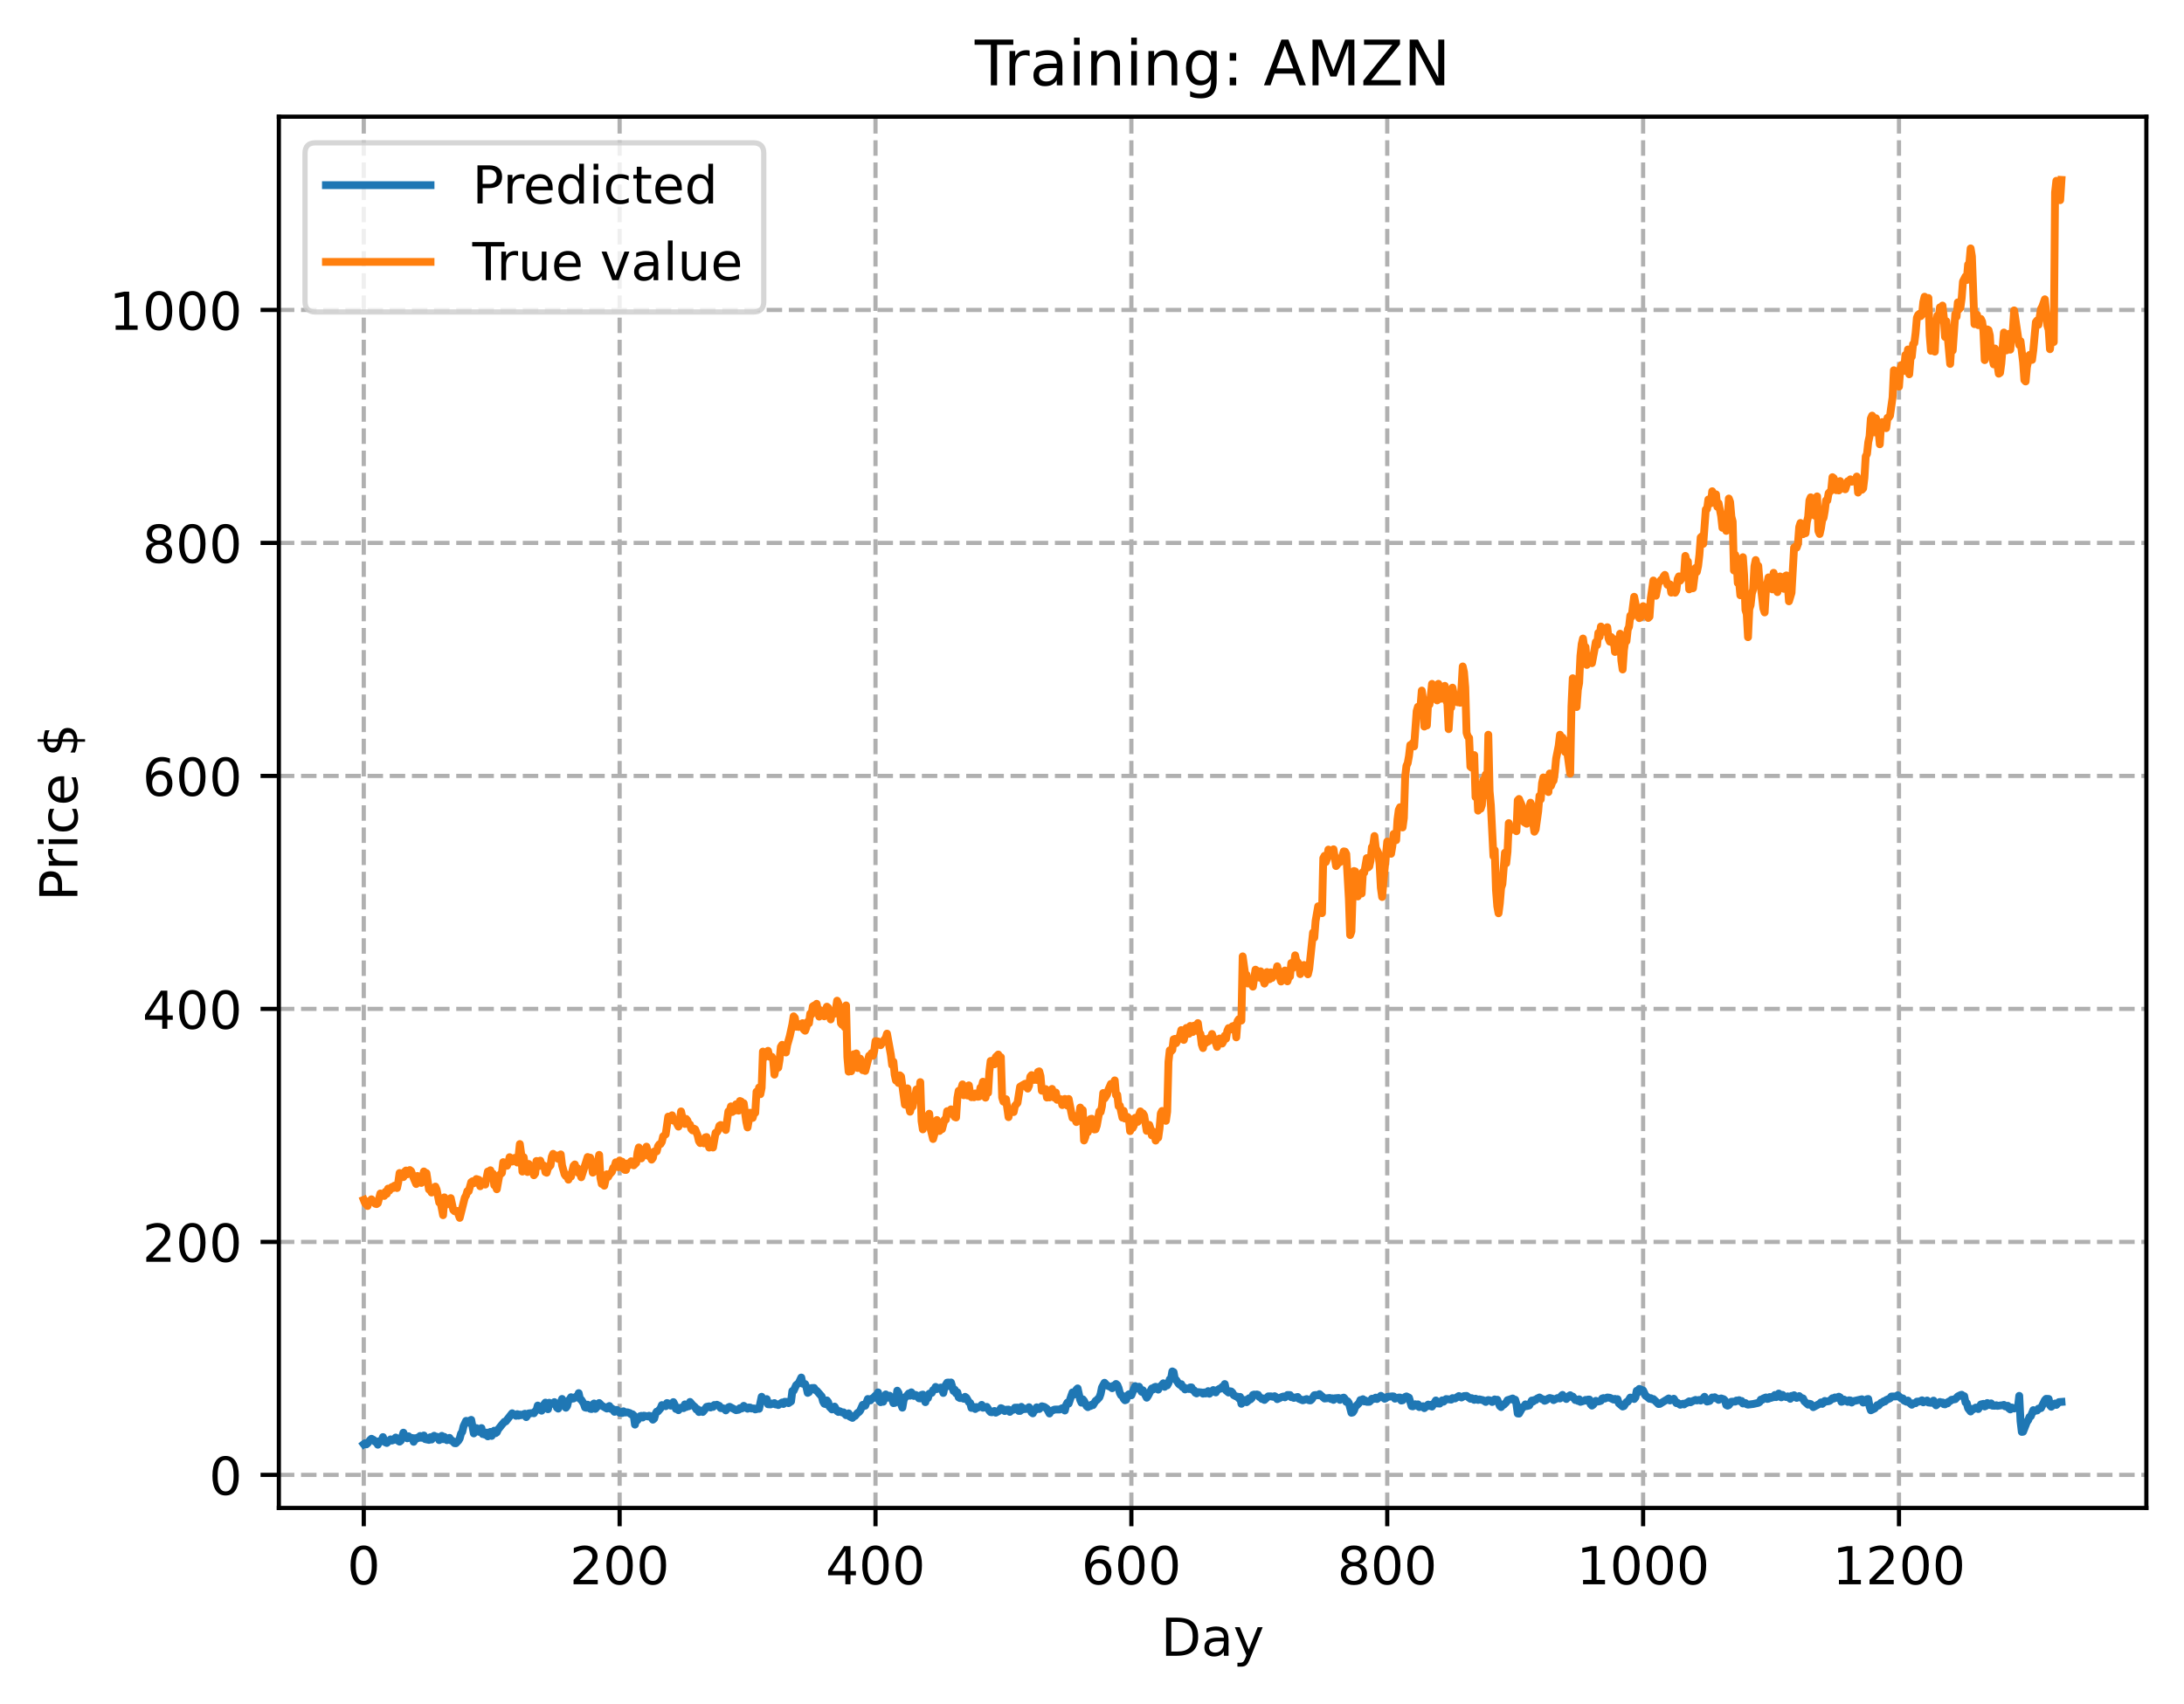 <?xml version="1.0" encoding="utf-8" standalone="no"?>
<!DOCTYPE svg PUBLIC "-//W3C//DTD SVG 1.1//EN"
  "http://www.w3.org/Graphics/SVG/1.1/DTD/svg11.dtd">
<!-- Created with matplotlib (https://matplotlib.org/) -->
<svg height="325.986pt" version="1.1" viewBox="0 0 417.648 325.986" width="417.648pt" xmlns="http://www.w3.org/2000/svg" xmlns:xlink="http://www.w3.org/1999/xlink">
 <defs>
  <style type="text/css">
*{stroke-linecap:butt;stroke-linejoin:round;}
  </style>
 </defs>
 <g id="figure_1">
  <g id="patch_1">
   <path d="M 0 325.986 
L 417.648 325.986 
L 417.648 0 
L 0 0 
z
" style="fill:#ffffff;"/>
  </g>
  <g id="axes_1">
   <g id="patch_2">
    <path d="M 53.328 288.43 
L 410.448 288.43 
L 410.448 22.318 
L 53.328 22.318 
z
" style="fill:#ffffff;"/>
   </g>
   <g id="matplotlib.axis_1">
    <g id="xtick_1">
     <g id="line2d_1">
      <path clip-path="url(#p7b4d1725f7)" d="M 69.561 288.43 
L 69.561 22.318 
" style="fill:none;stroke:#b0b0b0;stroke-dasharray:2.96,1.28;stroke-dashoffset:0;stroke-width:0.8;"/>
     </g>
     <g id="line2d_2">
      <defs>
       <path d="M 0 0 
L 0 3.5 
" id="mcb69d1cc26" style="stroke:#000000;stroke-width:0.8;"/>
      </defs>
      <g>
       <use style="stroke:#000000;stroke-width:0.8;" x="69.561" xlink:href="#mcb69d1cc26" y="288.43"/>
      </g>
     </g>
     <g id="text_1">
      <!-- 0 -->
      <defs>
       <path d="M 31.781 66.406 
Q 24.172 66.406 20.328 58.906 
Q 16.5 51.422 16.5 36.375 
Q 16.5 21.391 20.328 13.891 
Q 24.172 6.391 31.781 6.391 
Q 39.453 6.391 43.281 13.891 
Q 47.125 21.391 47.125 36.375 
Q 47.125 51.422 43.281 58.906 
Q 39.453 66.406 31.781 66.406 
z
M 31.781 74.219 
Q 44.047 74.219 50.516 64.516 
Q 56.984 54.828 56.984 36.375 
Q 56.984 17.969 50.516 8.266 
Q 44.047 -1.422 31.781 -1.422 
Q 19.531 -1.422 13.062 8.266 
Q 6.594 17.969 6.594 36.375 
Q 6.594 54.828 13.062 64.516 
Q 19.531 74.219 31.781 74.219 
z
" id="DejaVuSans-48"/>
      </defs>
      <g transform="translate(66.38 303.029)scale(0.1 -0.1)">
       <use xlink:href="#DejaVuSans-48"/>
      </g>
     </g>
    </g>
    <g id="xtick_2">
     <g id="line2d_3">
      <path clip-path="url(#p7b4d1725f7)" d="M 118.491 288.43 
L 118.491 22.318 
" style="fill:none;stroke:#b0b0b0;stroke-dasharray:2.96,1.28;stroke-dashoffset:0;stroke-width:0.8;"/>
     </g>
     <g id="line2d_4">
      <g>
       <use style="stroke:#000000;stroke-width:0.8;" x="118.491" xlink:href="#mcb69d1cc26" y="288.43"/>
      </g>
     </g>
     <g id="text_2">
      <!-- 200 -->
      <defs>
       <path d="M 19.188 8.297 
L 53.609 8.297 
L 53.609 0 
L 7.328 0 
L 7.328 8.297 
Q 12.938 14.109 22.625 23.891 
Q 32.328 33.688 34.812 36.531 
Q 39.547 41.844 41.422 45.531 
Q 43.312 49.219 43.312 52.781 
Q 43.312 58.594 39.234 62.25 
Q 35.156 65.922 28.609 65.922 
Q 23.969 65.922 18.812 64.312 
Q 13.672 62.703 7.812 59.422 
L 7.812 69.391 
Q 13.766 71.781 18.938 73 
Q 24.125 74.219 28.422 74.219 
Q 39.75 74.219 46.484 68.547 
Q 53.219 62.891 53.219 53.422 
Q 53.219 48.922 51.531 44.891 
Q 49.859 40.875 45.406 35.406 
Q 44.188 33.984 37.641 27.219 
Q 31.109 20.453 19.188 8.297 
z
" id="DejaVuSans-50"/>
      </defs>
      <g transform="translate(108.948 303.029)scale(0.1 -0.1)">
       <use xlink:href="#DejaVuSans-50"/>
       <use x="63.623" xlink:href="#DejaVuSans-48"/>
       <use x="127.246" xlink:href="#DejaVuSans-48"/>
      </g>
     </g>
    </g>
    <g id="xtick_3">
     <g id="line2d_5">
      <path clip-path="url(#p7b4d1725f7)" d="M 167.422 288.43 
L 167.422 22.318 
" style="fill:none;stroke:#b0b0b0;stroke-dasharray:2.96,1.28;stroke-dashoffset:0;stroke-width:0.8;"/>
     </g>
     <g id="line2d_6">
      <g>
       <use style="stroke:#000000;stroke-width:0.8;" x="167.422" xlink:href="#mcb69d1cc26" y="288.43"/>
      </g>
     </g>
     <g id="text_3">
      <!-- 400 -->
      <defs>
       <path d="M 37.797 64.312 
L 12.891 25.391 
L 37.797 25.391 
z
M 35.203 72.906 
L 47.609 72.906 
L 47.609 25.391 
L 58.016 25.391 
L 58.016 17.188 
L 47.609 17.188 
L 47.609 0 
L 37.797 0 
L 37.797 17.188 
L 4.891 17.188 
L 4.891 26.703 
z
" id="DejaVuSans-52"/>
      </defs>
      <g transform="translate(157.878 303.029)scale(0.1 -0.1)">
       <use xlink:href="#DejaVuSans-52"/>
       <use x="63.623" xlink:href="#DejaVuSans-48"/>
       <use x="127.246" xlink:href="#DejaVuSans-48"/>
      </g>
     </g>
    </g>
    <g id="xtick_4">
     <g id="line2d_7">
      <path clip-path="url(#p7b4d1725f7)" d="M 216.353 288.43 
L 216.353 22.318 
" style="fill:none;stroke:#b0b0b0;stroke-dasharray:2.96,1.28;stroke-dashoffset:0;stroke-width:0.8;"/>
     </g>
     <g id="line2d_8">
      <g>
       <use style="stroke:#000000;stroke-width:0.8;" x="216.353" xlink:href="#mcb69d1cc26" y="288.43"/>
      </g>
     </g>
     <g id="text_4">
      <!-- 600 -->
      <defs>
       <path d="M 33.016 40.375 
Q 26.375 40.375 22.484 35.828 
Q 18.609 31.297 18.609 23.391 
Q 18.609 15.531 22.484 10.953 
Q 26.375 6.391 33.016 6.391 
Q 39.656 6.391 43.531 10.953 
Q 47.406 15.531 47.406 23.391 
Q 47.406 31.297 43.531 35.828 
Q 39.656 40.375 33.016 40.375 
z
M 52.594 71.297 
L 52.594 62.312 
Q 48.875 64.062 45.094 64.984 
Q 41.312 65.922 37.594 65.922 
Q 27.828 65.922 22.672 59.328 
Q 17.531 52.734 16.797 39.406 
Q 19.672 43.656 24.016 45.922 
Q 28.375 48.188 33.594 48.188 
Q 44.578 48.188 50.953 41.516 
Q 57.328 34.859 57.328 23.391 
Q 57.328 12.156 50.688 5.359 
Q 44.047 -1.422 33.016 -1.422 
Q 20.359 -1.422 13.672 8.266 
Q 6.984 17.969 6.984 36.375 
Q 6.984 53.656 15.188 63.938 
Q 23.391 74.219 37.203 74.219 
Q 40.922 74.219 44.703 73.484 
Q 48.484 72.75 52.594 71.297 
z
" id="DejaVuSans-54"/>
      </defs>
      <g transform="translate(206.809 303.029)scale(0.1 -0.1)">
       <use xlink:href="#DejaVuSans-54"/>
       <use x="63.623" xlink:href="#DejaVuSans-48"/>
       <use x="127.246" xlink:href="#DejaVuSans-48"/>
      </g>
     </g>
    </g>
    <g id="xtick_5">
     <g id="line2d_9">
      <path clip-path="url(#p7b4d1725f7)" d="M 265.283 288.43 
L 265.283 22.318 
" style="fill:none;stroke:#b0b0b0;stroke-dasharray:2.96,1.28;stroke-dashoffset:0;stroke-width:0.8;"/>
     </g>
     <g id="line2d_10">
      <g>
       <use style="stroke:#000000;stroke-width:0.8;" x="265.283" xlink:href="#mcb69d1cc26" y="288.43"/>
      </g>
     </g>
     <g id="text_5">
      <!-- 800 -->
      <defs>
       <path d="M 31.781 34.625 
Q 24.75 34.625 20.719 30.859 
Q 16.703 27.094 16.703 20.516 
Q 16.703 13.922 20.719 10.156 
Q 24.75 6.391 31.781 6.391 
Q 38.812 6.391 42.859 10.172 
Q 46.922 13.969 46.922 20.516 
Q 46.922 27.094 42.891 30.859 
Q 38.875 34.625 31.781 34.625 
z
M 21.922 38.812 
Q 15.578 40.375 12.031 44.719 
Q 8.5 49.078 8.5 55.328 
Q 8.5 64.062 14.719 69.141 
Q 20.953 74.219 31.781 74.219 
Q 42.672 74.219 48.875 69.141 
Q 55.078 64.062 55.078 55.328 
Q 55.078 49.078 51.531 44.719 
Q 48 40.375 41.703 38.812 
Q 48.828 37.156 52.797 32.312 
Q 56.781 27.484 56.781 20.516 
Q 56.781 9.906 50.312 4.234 
Q 43.844 -1.422 31.781 -1.422 
Q 19.734 -1.422 13.25 4.234 
Q 6.781 9.906 6.781 20.516 
Q 6.781 27.484 10.781 32.312 
Q 14.797 37.156 21.922 38.812 
z
M 18.312 54.391 
Q 18.312 48.734 21.844 45.562 
Q 25.391 42.391 31.781 42.391 
Q 38.141 42.391 41.719 45.562 
Q 45.312 48.734 45.312 54.391 
Q 45.312 60.062 41.719 63.234 
Q 38.141 66.406 31.781 66.406 
Q 25.391 66.406 21.844 63.234 
Q 18.312 60.062 18.312 54.391 
z
" id="DejaVuSans-56"/>
      </defs>
      <g transform="translate(255.74 303.029)scale(0.1 -0.1)">
       <use xlink:href="#DejaVuSans-56"/>
       <use x="63.623" xlink:href="#DejaVuSans-48"/>
       <use x="127.246" xlink:href="#DejaVuSans-48"/>
      </g>
     </g>
    </g>
    <g id="xtick_6">
     <g id="line2d_11">
      <path clip-path="url(#p7b4d1725f7)" d="M 314.214 288.43 
L 314.214 22.318 
" style="fill:none;stroke:#b0b0b0;stroke-dasharray:2.96,1.28;stroke-dashoffset:0;stroke-width:0.8;"/>
     </g>
     <g id="line2d_12">
      <g>
       <use style="stroke:#000000;stroke-width:0.8;" x="314.214" xlink:href="#mcb69d1cc26" y="288.43"/>
      </g>
     </g>
     <g id="text_6">
      <!-- 1000 -->
      <defs>
       <path d="M 12.406 8.297 
L 28.516 8.297 
L 28.516 63.922 
L 10.984 60.406 
L 10.984 69.391 
L 28.422 72.906 
L 38.281 72.906 
L 38.281 8.297 
L 54.391 8.297 
L 54.391 0 
L 12.406 0 
z
" id="DejaVuSans-49"/>
      </defs>
      <g transform="translate(301.489 303.029)scale(0.1 -0.1)">
       <use xlink:href="#DejaVuSans-49"/>
       <use x="63.623" xlink:href="#DejaVuSans-48"/>
       <use x="127.246" xlink:href="#DejaVuSans-48"/>
       <use x="190.869" xlink:href="#DejaVuSans-48"/>
      </g>
     </g>
    </g>
    <g id="xtick_7">
     <g id="line2d_13">
      <path clip-path="url(#p7b4d1725f7)" d="M 363.144 288.43 
L 363.144 22.318 
" style="fill:none;stroke:#b0b0b0;stroke-dasharray:2.96,1.28;stroke-dashoffset:0;stroke-width:0.8;"/>
     </g>
     <g id="line2d_14">
      <g>
       <use style="stroke:#000000;stroke-width:0.8;" x="363.144" xlink:href="#mcb69d1cc26" y="288.43"/>
      </g>
     </g>
     <g id="text_7">
      <!-- 1200 -->
      <g transform="translate(350.419 303.029)scale(0.1 -0.1)">
       <use xlink:href="#DejaVuSans-49"/>
       <use x="63.623" xlink:href="#DejaVuSans-50"/>
       <use x="127.246" xlink:href="#DejaVuSans-48"/>
       <use x="190.869" xlink:href="#DejaVuSans-48"/>
      </g>
     </g>
    </g>
    <g id="text_8">
     <!-- Day -->
     <defs>
      <path d="M 19.672 64.797 
L 19.672 8.109 
L 31.594 8.109 
Q 46.688 8.109 53.688 14.938 
Q 60.688 21.781 60.688 36.531 
Q 60.688 51.172 53.688 57.984 
Q 46.688 64.797 31.594 64.797 
z
M 9.812 72.906 
L 30.078 72.906 
Q 51.266 72.906 61.172 64.094 
Q 71.094 55.281 71.094 36.531 
Q 71.094 17.672 61.125 8.828 
Q 51.172 0 30.078 0 
L 9.812 0 
z
" id="DejaVuSans-68"/>
      <path d="M 34.281 27.484 
Q 23.391 27.484 19.188 25 
Q 14.984 22.516 14.984 16.5 
Q 14.984 11.719 18.141 8.906 
Q 21.297 6.109 26.703 6.109 
Q 34.188 6.109 38.703 11.406 
Q 43.219 16.703 43.219 25.484 
L 43.219 27.484 
z
M 52.203 31.203 
L 52.203 0 
L 43.219 0 
L 43.219 8.297 
Q 40.141 3.328 35.547 0.953 
Q 30.953 -1.422 24.312 -1.422 
Q 15.922 -1.422 10.953 3.297 
Q 6 8.016 6 15.922 
Q 6 25.141 12.172 29.828 
Q 18.359 34.516 30.609 34.516 
L 43.219 34.516 
L 43.219 35.406 
Q 43.219 41.609 39.141 45 
Q 35.062 48.391 27.688 48.391 
Q 23 48.391 18.547 47.266 
Q 14.109 46.141 10.016 43.891 
L 10.016 52.203 
Q 14.938 54.109 19.578 55.047 
Q 24.219 56 28.609 56 
Q 40.484 56 46.344 49.844 
Q 52.203 43.703 52.203 31.203 
z
" id="DejaVuSans-97"/>
      <path d="M 32.172 -5.078 
Q 28.375 -14.844 24.75 -17.812 
Q 21.141 -20.797 15.094 -20.797 
L 7.906 -20.797 
L 7.906 -13.281 
L 13.188 -13.281 
Q 16.891 -13.281 18.938 -11.516 
Q 21 -9.766 23.484 -3.219 
L 25.094 0.875 
L 2.984 54.688 
L 12.5 54.688 
L 29.594 11.922 
L 46.688 54.688 
L 56.203 54.688 
z
" id="DejaVuSans-121"/>
     </defs>
     <g transform="translate(222.015 316.707)scale(0.1 -0.1)">
      <use xlink:href="#DejaVuSans-68"/>
      <use x="77.002" xlink:href="#DejaVuSans-97"/>
      <use x="138.281" xlink:href="#DejaVuSans-121"/>
     </g>
    </g>
   </g>
   <g id="matplotlib.axis_2">
    <g id="ytick_1">
     <g id="line2d_15">
      <path clip-path="url(#p7b4d1725f7)" d="M 53.328 282.108 
L 410.448 282.108 
" style="fill:none;stroke:#b0b0b0;stroke-dasharray:2.96,1.28;stroke-dashoffset:0;stroke-width:0.8;"/>
     </g>
     <g id="line2d_16">
      <defs>
       <path d="M 0 0 
L -3.5 0 
" id="m9197923cdb" style="stroke:#000000;stroke-width:0.8;"/>
      </defs>
      <g>
       <use style="stroke:#000000;stroke-width:0.8;" x="53.328" xlink:href="#m9197923cdb" y="282.108"/>
      </g>
     </g>
     <g id="text_9">
      <!-- 0 -->
      <g transform="translate(39.966 285.907)scale(0.1 -0.1)">
       <use xlink:href="#DejaVuSans-48"/>
      </g>
     </g>
    </g>
    <g id="ytick_2">
     <g id="line2d_17">
      <path clip-path="url(#p7b4d1725f7)" d="M 53.328 237.543 
L 410.448 237.543 
" style="fill:none;stroke:#b0b0b0;stroke-dasharray:2.96,1.28;stroke-dashoffset:0;stroke-width:0.8;"/>
     </g>
     <g id="line2d_18">
      <g>
       <use style="stroke:#000000;stroke-width:0.8;" x="53.328" xlink:href="#m9197923cdb" y="237.543"/>
      </g>
     </g>
     <g id="text_10">
      <!-- 200 -->
      <g transform="translate(27.241 241.342)scale(0.1 -0.1)">
       <use xlink:href="#DejaVuSans-50"/>
       <use x="63.623" xlink:href="#DejaVuSans-48"/>
       <use x="127.246" xlink:href="#DejaVuSans-48"/>
      </g>
     </g>
    </g>
    <g id="ytick_3">
     <g id="line2d_19">
      <path clip-path="url(#p7b4d1725f7)" d="M 53.328 192.978 
L 410.448 192.978 
" style="fill:none;stroke:#b0b0b0;stroke-dasharray:2.96,1.28;stroke-dashoffset:0;stroke-width:0.8;"/>
     </g>
     <g id="line2d_20">
      <g>
       <use style="stroke:#000000;stroke-width:0.8;" x="53.328" xlink:href="#m9197923cdb" y="192.978"/>
      </g>
     </g>
     <g id="text_11">
      <!-- 400 -->
      <g transform="translate(27.241 196.777)scale(0.1 -0.1)">
       <use xlink:href="#DejaVuSans-52"/>
       <use x="63.623" xlink:href="#DejaVuSans-48"/>
       <use x="127.246" xlink:href="#DejaVuSans-48"/>
      </g>
     </g>
    </g>
    <g id="ytick_4">
     <g id="line2d_21">
      <path clip-path="url(#p7b4d1725f7)" d="M 53.328 148.412 
L 410.448 148.412 
" style="fill:none;stroke:#b0b0b0;stroke-dasharray:2.96,1.28;stroke-dashoffset:0;stroke-width:0.8;"/>
     </g>
     <g id="line2d_22">
      <g>
       <use style="stroke:#000000;stroke-width:0.8;" x="53.328" xlink:href="#m9197923cdb" y="148.412"/>
      </g>
     </g>
     <g id="text_12">
      <!-- 600 -->
      <g transform="translate(27.241 152.211)scale(0.1 -0.1)">
       <use xlink:href="#DejaVuSans-54"/>
       <use x="63.623" xlink:href="#DejaVuSans-48"/>
       <use x="127.246" xlink:href="#DejaVuSans-48"/>
      </g>
     </g>
    </g>
    <g id="ytick_5">
     <g id="line2d_23">
      <path clip-path="url(#p7b4d1725f7)" d="M 53.328 103.847 
L 410.448 103.847 
" style="fill:none;stroke:#b0b0b0;stroke-dasharray:2.96,1.28;stroke-dashoffset:0;stroke-width:0.8;"/>
     </g>
     <g id="line2d_24">
      <g>
       <use style="stroke:#000000;stroke-width:0.8;" x="53.328" xlink:href="#m9197923cdb" y="103.847"/>
      </g>
     </g>
     <g id="text_13">
      <!-- 800 -->
      <g transform="translate(27.241 107.646)scale(0.1 -0.1)">
       <use xlink:href="#DejaVuSans-56"/>
       <use x="63.623" xlink:href="#DejaVuSans-48"/>
       <use x="127.246" xlink:href="#DejaVuSans-48"/>
      </g>
     </g>
    </g>
    <g id="ytick_6">
     <g id="line2d_25">
      <path clip-path="url(#p7b4d1725f7)" d="M 53.328 59.282 
L 410.448 59.282 
" style="fill:none;stroke:#b0b0b0;stroke-dasharray:2.96,1.28;stroke-dashoffset:0;stroke-width:0.8;"/>
     </g>
     <g id="line2d_26">
      <g>
       <use style="stroke:#000000;stroke-width:0.8;" x="53.328" xlink:href="#m9197923cdb" y="59.282"/>
      </g>
     </g>
     <g id="text_14">
      <!-- 1000 -->
      <g transform="translate(20.878 63.081)scale(0.1 -0.1)">
       <use xlink:href="#DejaVuSans-49"/>
       <use x="63.623" xlink:href="#DejaVuSans-48"/>
       <use x="127.246" xlink:href="#DejaVuSans-48"/>
       <use x="190.869" xlink:href="#DejaVuSans-48"/>
      </g>
     </g>
    </g>
    <g id="text_15">
     <!-- Price $ -->
     <defs>
      <path d="M 19.672 64.797 
L 19.672 37.406 
L 32.078 37.406 
Q 38.969 37.406 42.719 40.969 
Q 46.484 44.531 46.484 51.125 
Q 46.484 57.672 42.719 61.234 
Q 38.969 64.797 32.078 64.797 
z
M 9.812 72.906 
L 32.078 72.906 
Q 44.344 72.906 50.609 67.359 
Q 56.891 61.812 56.891 51.125 
Q 56.891 40.328 50.609 34.812 
Q 44.344 29.297 32.078 29.297 
L 19.672 29.297 
L 19.672 0 
L 9.812 0 
z
" id="DejaVuSans-80"/>
      <path d="M 41.109 46.297 
Q 39.594 47.172 37.812 47.578 
Q 36.031 48 33.891 48 
Q 26.266 48 22.188 43.047 
Q 18.109 38.094 18.109 28.812 
L 18.109 0 
L 9.078 0 
L 9.078 54.688 
L 18.109 54.688 
L 18.109 46.188 
Q 20.953 51.172 25.484 53.578 
Q 30.031 56 36.531 56 
Q 37.453 56 38.578 55.875 
Q 39.703 55.766 41.062 55.516 
z
" id="DejaVuSans-114"/>
      <path d="M 9.422 54.688 
L 18.406 54.688 
L 18.406 0 
L 9.422 0 
z
M 9.422 75.984 
L 18.406 75.984 
L 18.406 64.594 
L 9.422 64.594 
z
" id="DejaVuSans-105"/>
      <path d="M 48.781 52.594 
L 48.781 44.188 
Q 44.969 46.297 41.141 47.344 
Q 37.312 48.391 33.406 48.391 
Q 24.656 48.391 19.812 42.844 
Q 14.984 37.312 14.984 27.297 
Q 14.984 17.281 19.812 11.734 
Q 24.656 6.203 33.406 6.203 
Q 37.312 6.203 41.141 7.25 
Q 44.969 8.297 48.781 10.406 
L 48.781 2.094 
Q 45.016 0.344 40.984 -0.531 
Q 36.969 -1.422 32.422 -1.422 
Q 20.062 -1.422 12.781 6.344 
Q 5.516 14.109 5.516 27.297 
Q 5.516 40.672 12.859 48.328 
Q 20.219 56 33.016 56 
Q 37.156 56 41.109 55.141 
Q 45.062 54.297 48.781 52.594 
z
" id="DejaVuSans-99"/>
      <path d="M 56.203 29.594 
L 56.203 25.203 
L 14.891 25.203 
Q 15.484 15.922 20.484 11.062 
Q 25.484 6.203 34.422 6.203 
Q 39.594 6.203 44.453 7.469 
Q 49.312 8.734 54.109 11.281 
L 54.109 2.781 
Q 49.266 0.734 44.188 -0.344 
Q 39.109 -1.422 33.891 -1.422 
Q 20.797 -1.422 13.156 6.188 
Q 5.516 13.812 5.516 26.812 
Q 5.516 40.234 12.766 48.109 
Q 20.016 56 32.328 56 
Q 43.359 56 49.781 48.891 
Q 56.203 41.797 56.203 29.594 
z
M 47.219 32.234 
Q 47.125 39.594 43.094 43.984 
Q 39.062 48.391 32.422 48.391 
Q 24.906 48.391 20.391 44.141 
Q 15.875 39.891 15.188 32.172 
z
" id="DejaVuSans-101"/>
      <path id="DejaVuSans-32"/>
      <path d="M 33.797 -14.703 
L 28.906 -14.703 
L 28.859 0 
Q 23.734 0.094 18.609 1.188 
Q 13.484 2.297 8.297 4.5 
L 8.297 13.281 
Q 13.281 10.156 18.375 8.562 
Q 23.484 6.984 28.906 6.938 
L 28.906 29.203 
Q 18.109 30.953 13.203 35.156 
Q 8.297 39.359 8.297 46.688 
Q 8.297 54.641 13.625 59.219 
Q 18.953 63.812 28.906 64.5 
L 28.906 75.984 
L 33.797 75.984 
L 33.797 64.656 
Q 38.328 64.453 42.578 63.688 
Q 46.828 62.938 50.875 61.625 
L 50.875 53.078 
Q 46.828 55.125 42.547 56.25 
Q 38.281 57.375 33.797 57.562 
L 33.797 36.719 
Q 44.875 35.016 50.094 30.609 
Q 55.328 26.219 55.328 18.609 
Q 55.328 10.359 49.781 5.594 
Q 44.234 0.828 33.797 0.094 
z
M 28.906 37.594 
L 28.906 57.625 
Q 23.25 56.984 20.266 54.391 
Q 17.281 51.812 17.281 47.516 
Q 17.281 43.312 20.031 40.969 
Q 22.797 38.625 28.906 37.594 
z
M 33.797 28.219 
L 33.797 7.078 
Q 39.984 7.906 43.141 10.594 
Q 46.297 13.281 46.297 17.672 
Q 46.297 21.969 43.281 24.5 
Q 40.281 27.047 33.797 28.219 
z
" id="DejaVuSans-36"/>
     </defs>
     <g transform="translate(14.798 172.342)rotate(-90)scale(0.1 -0.1)">
      <use xlink:href="#DejaVuSans-80"/>
      <use x="58.553" xlink:href="#DejaVuSans-114"/>
      <use x="99.666" xlink:href="#DejaVuSans-105"/>
      <use x="127.449" xlink:href="#DejaVuSans-99"/>
      <use x="182.43" xlink:href="#DejaVuSans-101"/>
      <use x="243.953" xlink:href="#DejaVuSans-32"/>
      <use x="275.74" xlink:href="#DejaVuSans-36"/>
     </g>
    </g>
   </g>
   <g id="line2d_27">
    <path clip-path="url(#p7b4d1725f7)" d="M 69.561 276.234 
L 69.806 276.046 
L 70.05 276.277 
L 70.295 276.076 
L 70.784 275.419 
L 71.029 275.198 
L 71.518 275.468 
L 71.763 275.794 
L 72.007 275.822 
L 72.252 276.334 
L 72.497 275.668 
L 72.741 275.77 
L 72.986 275.547 
L 73.231 274.874 
L 73.475 275.574 
L 73.72 275.901 
L 73.965 276.005 
L 74.699 275.311 
L 74.943 275.543 
L 75.188 275.462 
L 75.677 274.962 
L 75.922 275.434 
L 76.411 275.753 
L 76.656 275.554 
L 77.145 274.032 
L 77.39 274.643 
L 77.879 275.116 
L 78.124 274.721 
L 78.368 275.05 
L 78.858 275.048 
L 79.102 275.779 
L 79.347 275.092 
L 79.592 275.231 
L 79.836 274.985 
L 80.081 275.034 
L 80.326 274.669 
L 80.57 275.01 
L 80.815 274.981 
L 81.06 274.573 
L 81.304 275.266 
L 82.038 275.42 
L 82.283 274.905 
L 82.527 275.347 
L 82.772 274.806 
L 83.017 274.626 
L 83.261 274.816 
L 83.506 274.805 
L 83.751 274.989 
L 83.995 275.459 
L 84.24 274.856 
L 84.485 274.643 
L 84.729 275.281 
L 84.974 274.838 
L 85.463 275.466 
L 85.708 275.363 
L 85.953 275.024 
L 86.197 275.499 
L 86.442 275.534 
L 86.931 276.041 
L 87.176 276.059 
L 87.665 275.555 
L 87.91 275.144 
L 88.154 274.223 
L 88.399 273.86 
L 88.644 272.811 
L 89.133 271.772 
L 89.378 271.818 
L 89.622 272.104 
L 89.867 271.716 
L 90.112 271.587 
L 90.601 274.173 
L 91.09 273.152 
L 91.335 273.273 
L 91.58 273.868 
L 91.824 273.316 
L 92.069 273.153 
L 92.314 274.306 
L 92.558 274.014 
L 92.803 274.444 
L 93.048 274.016 
L 93.292 274.74 
L 93.781 273.884 
L 94.026 274.651 
L 94.515 273.649 
L 94.76 274.137 
L 95.005 273.97 
L 95.249 273.423 
L 95.983 272.504 
L 96.473 271.937 
L 96.717 271.882 
L 97.941 270.322 
L 98.185 270.531 
L 98.43 270.581 
L 98.675 270.806 
L 98.919 270.488 
L 99.164 270.785 
L 99.409 270.566 
L 99.653 270.687 
L 100.387 270.409 
L 100.632 271.059 
L 101.121 270.346 
L 101.855 270.276 
L 102.1 270.324 
L 102.344 269.925 
L 102.589 269.75 
L 102.834 268.846 
L 103.078 269.498 
L 103.323 269.572 
L 103.568 269.833 
L 103.812 268.943 
L 104.302 268.28 
L 104.791 269.55 
L 105.036 268.306 
L 105.28 268.577 
L 105.525 268.478 
L 105.769 268.519 
L 106.014 268.186 
L 106.259 268.568 
L 106.503 269.244 
L 106.748 269.432 
L 107.482 267.581 
L 107.727 268.721 
L 107.971 268.71 
L 108.216 269.262 
L 108.461 268.923 
L 108.705 267.892 
L 108.95 267.66 
L 109.195 267.246 
L 109.439 267.524 
L 109.684 267.497 
L 110.173 267.134 
L 110.418 267.161 
L 110.663 266.469 
L 110.907 267.577 
L 111.152 267.73 
L 111.641 268.501 
L 111.886 269.215 
L 112.13 269.272 
L 112.375 268.679 
L 112.864 269.465 
L 113.109 269.517 
L 113.354 268.67 
L 113.598 268.451 
L 113.843 269.479 
L 114.332 268.921 
L 114.577 268.361 
L 115.066 268.856 
L 116.045 269.422 
L 116.29 269.083 
L 116.534 268.935 
L 116.779 269.473 
L 117.024 269.41 
L 117.513 270.051 
L 117.757 269.68 
L 118.002 269.694 
L 118.491 270.227 
L 118.736 270.09 
L 118.981 270.281 
L 119.225 269.942 
L 119.47 270.183 
L 119.959 270.137 
L 120.449 270.29 
L 120.693 270.526 
L 120.938 270.503 
L 121.183 270.725 
L 121.427 272.494 
L 121.672 271.413 
L 121.917 271.642 
L 122.406 270.877 
L 122.651 270.811 
L 122.895 271.139 
L 123.14 270.781 
L 123.874 270.93 
L 124.118 270.793 
L 124.363 270.872 
L 124.852 271.548 
L 125.097 271.337 
L 125.342 270.442 
L 125.586 270.008 
L 125.831 269.961 
L 126.32 269.38 
L 126.565 268.757 
L 126.81 268.873 
L 127.054 268.855 
L 127.299 268.971 
L 127.544 268.368 
L 127.788 268.433 
L 128.278 268.871 
L 128.522 268.775 
L 128.767 268.186 
L 129.012 268.657 
L 129.256 269.5 
L 129.501 269.388 
L 129.745 269.737 
L 129.99 269.287 
L 130.235 269.365 
L 130.479 269.172 
L 130.724 269.341 
L 130.969 268.624 
L 131.213 269.131 
L 131.458 268.791 
L 131.703 268.985 
L 131.947 268.156 
L 132.437 268.734 
L 132.926 269.159 
L 133.171 269.599 
L 133.415 269.55 
L 133.66 270.087 
L 133.905 270.023 
L 134.149 269.807 
L 134.394 270.074 
L 134.639 269.791 
L 135.128 269.096 
L 135.617 268.993 
L 135.862 269.225 
L 136.106 269.008 
L 136.351 269.11 
L 136.596 268.741 
L 136.84 268.82 
L 137.085 268.691 
L 137.574 268.914 
L 137.819 269.333 
L 138.308 269.372 
L 138.553 269.483 
L 138.798 269.774 
L 139.287 269.192 
L 139.532 269.082 
L 140.755 269.733 
L 141.244 269.648 
L 141.489 269.338 
L 141.733 269.431 
L 141.978 269.349 
L 142.223 268.901 
L 142.957 269.453 
L 143.201 269.213 
L 143.446 269.227 
L 143.691 269.414 
L 144.18 269.397 
L 144.425 269.591 
L 144.669 269.533 
L 144.914 269.325 
L 145.159 269.468 
L 145.648 267.165 
L 145.893 267.743 
L 146.137 267.754 
L 146.382 268.044 
L 146.627 267.61 
L 146.871 268.6 
L 147.361 268.634 
L 147.605 268.455 
L 147.85 268.526 
L 148.094 268.37 
L 148.339 268.636 
L 148.584 268.601 
L 148.828 268.757 
L 149.562 268.263 
L 149.807 268.548 
L 150.052 268.127 
L 150.541 268.151 
L 150.786 268.386 
L 151.275 268.056 
L 151.52 266.063 
L 151.764 266.012 
L 152.254 264.939 
L 152.743 264.529 
L 153.232 263.487 
L 153.477 264.66 
L 153.966 264.735 
L 154.211 265.325 
L 154.455 266.422 
L 154.7 266.284 
L 154.945 265.669 
L 155.189 265.498 
L 155.679 265.477 
L 155.923 265.884 
L 156.168 265.999 
L 157.147 267.118 
L 157.391 268.057 
L 157.636 268.494 
L 157.881 268.573 
L 158.125 267.866 
L 158.37 268.185 
L 158.615 269.067 
L 159.104 269.589 
L 159.349 269.513 
L 159.593 269.045 
L 160.082 269.906 
L 160.327 270.076 
L 160.572 269.924 
L 161.061 270.177 
L 161.306 270.143 
L 161.795 270.691 
L 162.284 270.337 
L 162.529 270.974 
L 163.018 271.207 
L 163.263 270.861 
L 163.508 270.847 
L 163.997 270.247 
L 164.242 270.11 
L 164.486 269.818 
L 164.976 268.712 
L 165.22 268.943 
L 165.465 268.868 
L 165.954 267.59 
L 166.443 267.868 
L 166.688 267.52 
L 166.933 267.461 
L 167.422 266.937 
L 167.667 266.862 
L 167.911 266.327 
L 168.156 267.971 
L 168.401 268.209 
L 168.645 267.133 
L 168.89 268.122 
L 169.379 266.715 
L 169.624 267.364 
L 169.869 267.281 
L 170.113 266.956 
L 170.358 267.434 
L 170.603 267.64 
L 170.847 268.381 
L 171.092 268.347 
L 171.337 267.832 
L 171.581 266.002 
L 171.826 266.388 
L 172.315 268.623 
L 172.56 269.252 
L 172.804 267.827 
L 173.049 267.29 
L 173.294 267.126 
L 173.783 266.54 
L 174.028 266.963 
L 174.272 266.317 
L 174.517 266.89 
L 174.762 267.007 
L 175.006 266.793 
L 175.251 266.878 
L 175.74 267.463 
L 175.985 267.484 
L 176.23 266.805 
L 176.474 266.744 
L 176.964 268.201 
L 177.208 267.123 
L 177.453 267.43 
L 177.697 266.579 
L 178.187 266.419 
L 178.431 265.895 
L 178.676 265.816 
L 178.921 265.279 
L 179.165 265.692 
L 179.41 265.466 
L 179.655 265.634 
L 179.899 265.4 
L 180.144 265.667 
L 180.389 266.441 
L 180.633 265.276 
L 181.123 264.469 
L 181.367 264.441 
L 181.612 265.152 
L 181.857 264.433 
L 182.346 266.065 
L 182.591 265.816 
L 182.835 266.525 
L 183.08 266.301 
L 183.325 267.281 
L 183.569 267.42 
L 184.058 267.407 
L 184.303 267.548 
L 184.548 267.173 
L 184.792 267.349 
L 185.282 268.2 
L 185.526 268.353 
L 185.771 269.303 
L 186.016 269.124 
L 186.26 269.104 
L 186.505 269.507 
L 186.75 269.137 
L 186.994 269.245 
L 187.484 269.025 
L 187.728 268.717 
L 187.973 269.266 
L 188.707 269.096 
L 189.196 269.835 
L 189.441 270.102 
L 189.685 270.13 
L 190.175 269.878 
L 190.419 270.214 
L 190.909 269.946 
L 191.153 269.767 
L 191.398 269.343 
L 191.643 269.436 
L 192.132 269.901 
L 192.377 269.647 
L 192.866 269.618 
L 193.111 270.062 
L 193.355 269.78 
L 193.845 269.629 
L 194.089 269.245 
L 194.579 269.24 
L 194.823 269.877 
L 195.068 269.879 
L 195.312 269.091 
L 195.557 269.604 
L 195.802 269.401 
L 196.046 269.513 
L 196.536 269.471 
L 196.78 269.158 
L 197.025 269.555 
L 197.27 270.163 
L 197.514 270.338 
L 197.759 269.737 
L 198.004 269.706 
L 198.248 269.181 
L 198.493 269.488 
L 198.738 269.509 
L 199.227 268.982 
L 199.716 269.107 
L 200.206 269.463 
L 200.695 270.369 
L 200.94 269.925 
L 201.673 269.611 
L 202.652 269.603 
L 203.141 269.348 
L 203.386 269.465 
L 203.631 269.799 
L 203.875 268.749 
L 204.12 268.285 
L 204.365 268.473 
L 204.854 267.004 
L 205.099 266.323 
L 205.343 266.759 
L 205.833 265.811 
L 206.077 265.566 
L 206.567 267.769 
L 206.811 268.3 
L 207.056 267.653 
L 207.3 267.956 
L 207.79 268.953 
L 208.034 269.151 
L 208.279 268.839 
L 208.524 268.944 
L 208.768 268.671 
L 209.013 268.769 
L 209.502 267.967 
L 209.747 267.803 
L 210.236 267.284 
L 210.481 266.6 
L 210.726 265.388 
L 211.215 264.488 
L 211.704 265.011 
L 212.438 265.32 
L 212.683 265.533 
L 212.928 265.042 
L 213.172 265.154 
L 213.417 264.717 
L 213.661 264.919 
L 213.906 265.505 
L 214.151 266.433 
L 214.395 266.894 
L 214.64 266.981 
L 214.885 267.563 
L 215.129 267.836 
L 215.374 267.744 
L 215.619 266.92 
L 215.863 266.697 
L 216.108 266.91 
L 216.353 266.887 
L 216.842 265.645 
L 217.087 265.124 
L 217.331 265.535 
L 217.576 265.588 
L 217.821 265.24 
L 218.31 266.219 
L 218.555 265.924 
L 219.288 267.349 
L 219.533 267.002 
L 220.267 265.573 
L 220.512 265.769 
L 220.756 265.34 
L 221.001 265.252 
L 221.49 265.802 
L 221.735 265.254 
L 221.98 265.137 
L 222.469 264.586 
L 222.714 265.263 
L 222.958 264.892 
L 223.203 264.993 
L 223.448 264.548 
L 223.692 263.825 
L 223.937 263.737 
L 224.182 262.314 
L 224.426 262.446 
L 224.671 263.777 
L 224.916 263.939 
L 225.405 264.694 
L 225.649 264.895 
L 225.894 264.754 
L 226.139 265.337 
L 226.383 265.345 
L 226.628 265.769 
L 226.873 265.562 
L 227.362 265.682 
L 227.607 265.376 
L 227.851 265.373 
L 228.096 265.885 
L 228.341 265.93 
L 228.585 266.392 
L 228.83 266.526 
L 229.075 266.276 
L 229.809 266.347 
L 230.053 266.576 
L 230.298 266.338 
L 230.543 266.534 
L 230.787 266.47 
L 231.032 266.085 
L 231.276 266.588 
L 232.01 265.88 
L 232.255 266.029 
L 232.5 266.338 
L 232.744 265.916 
L 233.234 265.613 
L 233.478 265.601 
L 233.723 265.267 
L 233.968 265.251 
L 234.212 264.734 
L 234.457 265.968 
L 234.946 266.363 
L 235.191 266.111 
L 235.436 266.148 
L 235.68 266.375 
L 235.925 266.858 
L 236.414 267.115 
L 236.659 267.142 
L 236.904 267.483 
L 237.148 267.188 
L 237.393 268.512 
L 237.637 268.09 
L 237.882 268.125 
L 238.127 267.773 
L 238.371 268.211 
L 238.616 268.01 
L 238.861 267.454 
L 239.105 267.685 
L 239.35 267.461 
L 239.595 266.819 
L 239.839 266.739 
L 240.084 266.811 
L 240.329 266.724 
L 240.573 266.788 
L 240.818 267.196 
L 241.063 267.323 
L 241.307 267.58 
L 241.552 267.483 
L 241.797 267.779 
L 242.286 267.323 
L 242.531 267.085 
L 243.02 267.083 
L 243.509 267.179 
L 243.754 267.054 
L 243.998 267.211 
L 244.243 267.624 
L 245.222 267.167 
L 245.466 267.109 
L 245.711 267.28 
L 246.2 266.826 
L 246.69 266.839 
L 246.934 267.249 
L 247.179 267.242 
L 247.424 267.384 
L 248.158 267.201 
L 248.402 267.55 
L 249.136 267.846 
L 249.87 267.603 
L 250.359 267.85 
L 250.604 267.862 
L 250.849 267.656 
L 251.338 266.872 
L 251.583 266.828 
L 252.072 266.894 
L 252.317 266.656 
L 253.295 267.503 
L 254.274 267.392 
L 254.519 267.594 
L 254.763 267.456 
L 255.008 267.762 
L 255.252 267.458 
L 255.986 267.397 
L 256.231 267.764 
L 256.72 267.401 
L 256.965 267.326 
L 257.21 267.597 
L 257.454 268.153 
L 257.699 268.015 
L 257.944 268.352 
L 258.433 270.231 
L 258.678 270.163 
L 258.922 269.803 
L 259.167 269.11 
L 259.901 268.362 
L 260.146 267.793 
L 260.39 267.78 
L 260.635 267.633 
L 260.88 268.051 
L 261.124 267.886 
L 261.369 268.135 
L 261.858 268.135 
L 262.103 267.916 
L 262.347 267.545 
L 262.837 267.558 
L 263.081 267.327 
L 263.326 267.598 
L 263.815 267.214 
L 264.06 266.983 
L 264.794 267.548 
L 265.039 267.437 
L 265.283 267.192 
L 266.262 267.082 
L 266.507 267.105 
L 266.751 267.532 
L 267.485 267.306 
L 267.73 267.314 
L 267.974 267.889 
L 268.219 267.839 
L 268.708 267.204 
L 268.953 267.097 
L 269.442 267.333 
L 269.932 268.952 
L 270.176 269.004 
L 270.666 268.599 
L 270.91 268.873 
L 271.155 268.615 
L 271.4 269.139 
L 272.134 268.972 
L 272.378 269.345 
L 273.112 268.657 
L 273.357 268.93 
L 273.601 268.712 
L 273.846 269.044 
L 274.335 268.273 
L 274.58 267.872 
L 274.825 268.433 
L 275.314 268.475 
L 275.803 267.849 
L 276.048 268.109 
L 276.537 267.606 
L 277.516 267.714 
L 277.761 267.428 
L 278.25 267.495 
L 278.984 267.022 
L 279.473 267.313 
L 279.962 267.032 
L 280.452 266.999 
L 281.186 267.547 
L 281.43 267.43 
L 281.92 267.762 
L 282.164 267.537 
L 282.654 267.779 
L 282.898 267.666 
L 283.632 267.827 
L 284.122 268.158 
L 284.366 267.873 
L 284.611 267.792 
L 285.1 267.907 
L 285.345 268.168 
L 285.834 267.674 
L 286.079 267.776 
L 286.323 267.732 
L 286.813 268.925 
L 287.057 269.14 
L 287.302 268.82 
L 287.547 268.717 
L 288.036 268.243 
L 288.281 267.817 
L 288.77 267.673 
L 289.259 267.494 
L 289.504 267.805 
L 289.749 267.726 
L 289.993 268.574 
L 290.238 270.369 
L 290.483 270.389 
L 291.216 269.097 
L 291.461 269.075 
L 291.706 268.62 
L 291.95 268.95 
L 292.44 268.829 
L 292.929 267.884 
L 293.174 268.079 
L 293.418 267.777 
L 293.663 267.801 
L 293.908 267.532 
L 294.397 267.298 
L 294.886 267.623 
L 295.131 267.659 
L 295.376 267.939 
L 295.62 267.844 
L 296.11 267.493 
L 296.354 267.404 
L 296.843 267.524 
L 297.088 267.806 
L 297.822 267.416 
L 298.311 267.493 
L 298.556 267.022 
L 298.801 266.809 
L 299.045 267.323 
L 299.29 267.317 
L 299.535 267.593 
L 299.779 267.193 
L 300.269 266.872 
L 300.513 267.198 
L 300.758 267.125 
L 301.247 267.801 
L 301.492 267.711 
L 301.737 267.957 
L 301.981 267.652 
L 302.226 268.143 
L 302.96 267.912 
L 303.204 267.767 
L 303.449 267.929 
L 303.694 267.699 
L 303.938 267.698 
L 304.183 268.601 
L 304.428 268.855 
L 304.672 268.682 
L 305.162 267.944 
L 305.406 268.1 
L 305.896 268.021 
L 306.14 267.928 
L 306.385 267.497 
L 306.63 267.421 
L 306.874 267.521 
L 307.364 267.303 
L 307.853 267.359 
L 308.587 267.712 
L 308.831 267.571 
L 309.076 267.799 
L 309.321 267.622 
L 309.565 268.409 
L 310.299 269.029 
L 310.544 268.944 
L 311.033 268.175 
L 311.278 268.113 
L 311.767 267.316 
L 312.501 267.594 
L 312.746 267.271 
L 312.991 266.022 
L 313.235 266.32 
L 313.48 265.662 
L 314.214 265.96 
L 314.703 266.999 
L 314.948 267.131 
L 315.437 267.55 
L 315.682 267.427 
L 315.926 267.655 
L 316.171 267.601 
L 317.15 268.55 
L 317.394 268.535 
L 319.107 267.485 
L 319.352 267.879 
L 319.596 267.702 
L 319.841 267.788 
L 320.086 267.542 
L 320.575 268.381 
L 320.819 268.328 
L 321.309 268.7 
L 321.798 268.5 
L 322.043 268.636 
L 322.287 268.429 
L 322.532 268.367 
L 323.021 268.039 
L 323.266 268.23 
L 323.755 267.965 
L 324.245 267.766 
L 324.489 267.873 
L 324.979 267.769 
L 325.223 267.894 
L 325.713 267.477 
L 325.957 267.166 
L 326.202 267.786 
L 326.447 268.09 
L 326.936 267.966 
L 327.425 267.301 
L 327.67 267.365 
L 327.914 267.255 
L 328.159 267.481 
L 328.404 267.506 
L 328.648 267.761 
L 329.138 267.486 
L 329.627 267.642 
L 329.872 267.904 
L 330.116 268.746 
L 330.361 268.865 
L 330.606 268.755 
L 331.095 268.11 
L 331.829 268.092 
L 332.074 267.885 
L 332.318 267.952 
L 332.563 267.813 
L 332.807 268.046 
L 333.052 267.971 
L 333.297 268.451 
L 333.786 268.366 
L 334.031 268.596 
L 334.275 268.672 
L 335.254 268.549 
L 336.233 268.335 
L 336.477 268.188 
L 336.722 267.707 
L 336.967 267.77 
L 337.211 267.488 
L 337.701 267.294 
L 337.945 267.585 
L 338.19 267.541 
L 338.435 267.213 
L 338.679 267.388 
L 338.924 267.16 
L 339.168 267.258 
L 339.413 266.824 
L 339.658 267.236 
L 340.147 266.546 
L 340.392 266.726 
L 340.636 267.285 
L 340.881 266.803 
L 341.126 267.09 
L 341.615 267.232 
L 341.86 267.087 
L 342.104 267.167 
L 342.349 267.561 
L 342.594 267.005 
L 342.838 267.03 
L 343.083 266.87 
L 343.328 267.263 
L 343.572 267.388 
L 344.062 267.034 
L 344.306 267.324 
L 344.795 267.484 
L 345.04 268.024 
L 345.774 268.678 
L 346.019 268.501 
L 346.263 268.561 
L 346.753 269.156 
L 347.976 268.497 
L 348.221 268.245 
L 348.465 268.528 
L 348.71 268.319 
L 348.955 267.96 
L 349.199 268.083 
L 349.689 268.011 
L 349.933 267.92 
L 350.423 267.449 
L 350.667 267.521 
L 350.912 267.29 
L 351.156 267.376 
L 351.646 267.152 
L 351.89 267.292 
L 352.135 268.134 
L 352.38 268.056 
L 352.624 267.705 
L 353.358 268.146 
L 353.603 267.837 
L 353.848 267.87 
L 354.092 268.272 
L 354.337 268.031 
L 356.05 267.644 
L 356.294 268.276 
L 356.539 268.227 
L 357.028 267.636 
L 357.273 267.591 
L 357.517 269.041 
L 357.762 269.756 
L 358.496 269.401 
L 358.985 268.767 
L 359.23 268.856 
L 359.719 268.309 
L 359.964 268.275 
L 360.209 268.037 
L 360.453 268.073 
L 360.698 267.795 
L 361.187 267.575 
L 361.432 267.46 
L 361.677 267.115 
L 362.655 267.102 
L 362.9 266.878 
L 363.634 267.533 
L 363.878 267.472 
L 364.123 267.906 
L 364.612 268.131 
L 364.857 267.889 
L 365.102 268.283 
L 365.591 268.693 
L 365.836 268.424 
L 366.325 268.4 
L 366.57 268.094 
L 367.059 268.085 
L 367.548 267.843 
L 367.793 268.231 
L 368.527 267.882 
L 368.771 268.264 
L 369.261 268.317 
L 369.75 267.902 
L 369.995 268.545 
L 370.239 268.802 
L 370.973 268.16 
L 371.218 268.288 
L 371.463 268.246 
L 371.707 268.582 
L 371.952 268.618 
L 372.197 268.309 
L 372.441 268.425 
L 372.686 268.071 
L 372.931 267.996 
L 373.175 267.754 
L 373.909 267.629 
L 374.399 267.099 
L 374.888 266.855 
L 375.132 266.78 
L 375.377 267.123 
L 375.622 267.048 
L 375.866 268.252 
L 376.111 268.386 
L 376.356 269.365 
L 376.845 269.986 
L 377.09 269.487 
L 377.334 269.581 
L 377.824 269.231 
L 378.068 269.242 
L 378.313 269.516 
L 378.802 268.635 
L 379.292 268.521 
L 379.536 269.02 
L 379.781 268.907 
L 380.026 268.362 
L 380.27 268.64 
L 380.515 268.741 
L 380.759 268.426 
L 381.004 268.869 
L 381.493 268.893 
L 381.738 268.782 
L 381.983 268.91 
L 382.472 268.838 
L 382.961 268.788 
L 383.206 268.719 
L 383.451 269.001 
L 383.695 269.045 
L 383.94 268.889 
L 384.185 269.405 
L 384.429 269.59 
L 384.674 269.209 
L 385.163 269.407 
L 385.897 269.123 
L 386.142 266.989 
L 386.387 271.824 
L 386.631 273.893 
L 386.876 273.853 
L 387.61 271.969 
L 387.854 271.652 
L 388.099 271.023 
L 388.344 270.899 
L 388.833 269.721 
L 389.078 269.915 
L 389.322 269.785 
L 389.567 269.79 
L 389.812 269.436 
L 390.301 269.339 
L 391.035 267.833 
L 391.28 267.563 
L 391.769 267.58 
L 392.014 268.812 
L 392.258 269.076 
L 392.992 268.455 
L 393.237 268.723 
L 393.726 268.185 
L 394.215 268.147 
L 394.215 268.147 
" style="fill:none;stroke:#1f77b4;stroke-linecap:square;stroke-width:1.5;"/>
   </g>
   <g id="line2d_28">
    <path clip-path="url(#p7b4d1725f7)" d="M 69.561 229.501 
L 69.806 230.123 
L 70.295 230.678 
L 70.539 229.751 
L 70.784 229.969 
L 71.029 229.396 
L 71.273 229.882 
L 71.518 229.953 
L 71.763 230.245 
L 72.007 230.314 
L 72.252 230.147 
L 72.741 228.284 
L 73.231 228.552 
L 73.475 228.752 
L 73.72 227.939 
L 73.965 228.362 
L 74.209 227.351 
L 74.454 227.756 
L 74.699 227.268 
L 74.943 227.043 
L 75.188 227.244 
L 75.433 226.787 
L 75.677 226.874 
L 75.922 227.244 
L 76.166 226.094 
L 76.411 224.365 
L 76.9 225.138 
L 77.145 225.147 
L 77.39 224.12 
L 77.634 223.89 
L 77.879 224.619 
L 78.124 224.452 
L 78.368 223.799 
L 78.613 223.993 
L 79.102 225.33 
L 79.592 226.475 
L 79.836 224.933 
L 80.57 226.268 
L 81.06 224.068 
L 81.304 224.505 
L 81.549 224.383 
L 82.038 227.518 
L 82.283 227.689 
L 82.527 228.104 
L 82.772 227.698 
L 83.017 227.752 
L 83.261 226.961 
L 83.506 227.549 
L 83.995 230.016 
L 84.24 229.898 
L 84.729 232.436 
L 84.974 229.022 
L 85.219 230.214 
L 85.463 230.381 
L 85.708 230.319 
L 85.953 229.893 
L 86.197 229.173 
L 86.687 231.449 
L 86.931 231.68 
L 87.421 231.616 
L 87.91 232.953 
L 88.888 229.069 
L 89.133 228.656 
L 89.378 227.823 
L 89.622 227.872 
L 90.112 226.119 
L 90.356 225.945 
L 90.601 226.328 
L 91.09 225.519 
L 91.58 225.673 
L 91.824 226.898 
L 92.069 226.248 
L 92.314 226.009 
L 92.558 226.123 
L 92.803 226.582 
L 93.292 224.084 
L 93.537 224.621 
L 93.781 223.839 
L 94.026 224.86 
L 94.271 224.481 
L 94.515 226.707 
L 94.76 226.778 
L 95.005 227.476 
L 95.494 224.773 
L 95.983 224.363 
L 96.228 222.288 
L 96.473 222.752 
L 96.717 222.758 
L 96.962 222.983 
L 97.207 222.404 
L 97.451 221.337 
L 97.696 221.522 
L 97.941 222.183 
L 98.43 221.473 
L 98.919 222.366 
L 99.164 221.138 
L 99.409 218.828 
L 99.653 220.599 
L 99.898 224.095 
L 100.142 221.33 
L 100.387 222.948 
L 100.632 223.059 
L 100.876 224.178 
L 101.121 222.638 
L 101.366 223.679 
L 101.61 224.122 
L 101.855 223.739 
L 102.1 224.795 
L 102.344 224.463 
L 102.589 222.063 
L 102.834 222.114 
L 103.078 223.039 
L 103.323 222.001 
L 103.568 222.745 
L 104.057 222.966 
L 104.302 224.202 
L 104.546 224.316 
L 104.791 223.449 
L 105.28 222.894 
L 105.525 221.252 
L 105.769 220.699 
L 106.014 221.1 
L 106.503 221.011 
L 106.748 221.669 
L 106.993 221.025 
L 107.237 220.809 
L 107.482 222.894 
L 107.971 224.643 
L 108.216 224.973 
L 108.461 224.779 
L 108.705 225.646 
L 108.95 224.675 
L 109.195 225.06 
L 109.684 222.992 
L 109.929 222.727 
L 110.173 223.814 
L 110.418 223.433 
L 110.663 224.389 
L 110.907 224.378 
L 111.152 225.18 
L 112.375 221.305 
L 112.62 222.453 
L 112.864 221.424 
L 113.109 222.524 
L 113.354 224.302 
L 113.598 224.102 
L 113.843 223.382 
L 114.088 222.19 
L 114.332 222.217 
L 114.577 220.898 
L 114.822 225.33 
L 115.066 226.459 
L 115.311 225.553 
L 115.556 226.796 
L 116.045 224.608 
L 116.29 225.127 
L 116.534 224.679 
L 117.024 224.138 
L 117.268 223.364 
L 117.513 223.168 
L 117.757 222.317 
L 118.247 223.255 
L 118.491 221.967 
L 118.736 222.473 
L 118.981 222.199 
L 119.225 223.514 
L 119.47 223.772 
L 119.715 223.786 
L 119.959 222.549 
L 120.204 222.941 
L 120.449 222.651 
L 120.693 222.123 
L 121.183 222.903 
L 121.672 222.428 
L 121.917 220.414 
L 122.161 219.478 
L 122.406 220.88 
L 122.651 221.573 
L 122.895 220.655 
L 123.14 221.056 
L 123.629 219.325 
L 124.118 221.178 
L 124.363 221.196 
L 124.608 221.809 
L 124.852 221.479 
L 125.097 220.258 
L 125.586 220.231 
L 125.831 219.249 
L 126.076 218.886 
L 126.32 218.819 
L 126.565 218.406 
L 126.81 217.357 
L 127.299 216.969 
L 127.788 213.578 
L 128.033 213.796 
L 128.278 213.729 
L 128.522 213.324 
L 128.767 214.344 
L 129.012 214.095 
L 129.501 215.024 
L 129.745 215.496 
L 129.99 214.503 
L 130.235 212.584 
L 130.724 214.723 
L 130.969 214.988 
L 131.213 214.019 
L 131.458 214.322 
L 131.703 215.04 
L 131.947 215.093 
L 132.192 215.949 
L 132.437 216.209 
L 132.681 215.871 
L 132.926 215.998 
L 133.415 217.19 
L 133.66 218.275 
L 133.905 218.643 
L 134.149 218.476 
L 134.394 218.137 
L 134.639 218.698 
L 134.883 217.549 
L 135.128 217.486 
L 135.617 219.509 
L 135.862 219.365 
L 136.106 218.83 
L 136.351 219.498 
L 136.84 216.677 
L 137.085 216.575 
L 137.33 216.183 
L 137.574 215.325 
L 137.819 215.18 
L 138.553 215.724 
L 138.798 216.138 
L 139.287 212.58 
L 139.532 212.573 
L 139.776 211.619 
L 140.021 212.7 
L 140.266 212.112 
L 140.51 212.441 
L 140.755 211.223 
L 141 211.693 
L 141.244 212.444 
L 141.489 210.592 
L 141.733 210.69 
L 141.978 211.971 
L 142.223 211.018 
L 142.712 214.54 
L 142.957 215.655 
L 143.446 212.834 
L 143.691 212.876 
L 143.935 213.834 
L 144.18 212.923 
L 144.425 212.86 
L 144.669 208.814 
L 144.914 209.369 
L 145.159 208.009 
L 145.403 209.297 
L 145.648 208.083 
L 145.893 201.135 
L 146.137 202.301 
L 146.382 201.289 
L 146.627 201.65 
L 146.871 200.993 
L 147.116 202.113 
L 147.605 202.138 
L 147.85 202.742 
L 148.094 205.554 
L 148.584 203.143 
L 148.828 204.224 
L 149.073 202.733 
L 149.318 200.242 
L 149.562 199.847 
L 149.807 200.513 
L 150.052 200.79 
L 150.296 201.318 
L 150.541 199.903 
L 151.03 198.183 
L 151.52 195.939 
L 151.764 194.399 
L 152.009 194.693 
L 152.254 196.396 
L 152.498 196.106 
L 152.743 196.434 
L 152.988 195.885 
L 153.232 196.344 
L 153.477 195.7 
L 153.721 196.946 
L 153.966 197.156 
L 154.211 196.489 
L 154.455 195.435 
L 154.7 195.729 
L 154.945 193.878 
L 155.189 194.049 
L 155.434 192.487 
L 155.679 192.327 
L 155.923 193.156 
L 156.168 191.999 
L 156.657 194.455 
L 156.902 193.247 
L 157.147 193.43 
L 157.391 193.771 
L 157.636 194.397 
L 158.125 192.55 
L 158.37 192.752 
L 158.615 193.499 
L 158.859 194.987 
L 159.104 193.526 
L 159.349 193.898 
L 159.593 193.913 
L 159.838 193.064 
L 160.082 191.407 
L 160.327 191.966 
L 160.572 193.006 
L 160.816 195.741 
L 161.061 196.035 
L 161.306 194.219 
L 161.55 196.498 
L 161.795 192.307 
L 162.04 202.182 
L 162.284 204.977 
L 162.529 204.576 
L 162.774 204.91 
L 163.263 201.65 
L 163.508 201.697 
L 163.752 201.492 
L 163.997 204.286 
L 164.242 202.514 
L 164.486 202.481 
L 164.731 203.306 
L 164.976 204.703 
L 165.22 204.163 
L 165.465 204.841 
L 166.199 201.935 
L 166.443 201.862 
L 166.688 201.423 
L 166.933 201.94 
L 167.177 201.022 
L 167.422 199.134 
L 167.911 199.203 
L 168.401 199.925 
L 169.135 198.829 
L 169.379 198.539 
L 169.624 197.708 
L 170.358 201.752 
L 170.603 203.707 
L 170.847 203.069 
L 171.092 205.587 
L 171.337 206.688 
L 171.581 206.728 
L 171.826 207.156 
L 172.07 205.681 
L 172.315 205.91 
L 173.049 211.303 
L 173.294 209.228 
L 173.538 208.172 
L 173.783 211.448 
L 174.028 212.646 
L 174.272 211.715 
L 174.517 211.677 
L 174.762 209.984 
L 175.006 209.71 
L 175.251 208.382 
L 175.496 208.727 
L 175.74 209.783 
L 175.985 206.982 
L 176.23 214.407 
L 176.474 216.022 
L 177.208 213.502 
L 177.453 213.475 
L 177.697 213.021 
L 177.942 215.844 
L 178.431 217.863 
L 178.676 216.989 
L 178.921 214.623 
L 179.165 214.226 
L 179.41 215.79 
L 179.655 216.332 
L 179.899 215.773 
L 180.144 215.984 
L 180.633 214.144 
L 180.878 214.166 
L 181.123 212.533 
L 181.612 212.996 
L 181.857 212.19 
L 182.101 212.464 
L 182.346 213.29 
L 182.591 213.658 
L 182.835 213.749 
L 183.08 210.008 
L 183.325 208.649 
L 183.569 209.132 
L 184.058 207.417 
L 184.303 209.487 
L 184.548 209.407 
L 184.792 209.106 
L 185.037 209.551 
L 185.282 207.599 
L 185.526 209.244 
L 185.771 209.868 
L 186.016 209.19 
L 186.26 209.877 
L 186.505 209.146 
L 186.994 209.785 
L 187.239 209.739 
L 187.484 208.043 
L 187.728 207.94 
L 187.973 206.906 
L 188.218 207.784 
L 188.462 209.955 
L 188.707 208.582 
L 188.952 209.039 
L 189.196 204.966 
L 189.441 202.933 
L 189.685 203.129 
L 189.93 202.804 
L 190.175 203.573 
L 190.419 202.189 
L 190.909 201.703 
L 191.153 202.305 
L 191.398 202.2 
L 191.643 209.91 
L 191.887 210.712 
L 192.132 210.804 
L 192.377 210.244 
L 192.866 213.687 
L 193.111 212.219 
L 193.355 212.515 
L 193.6 212.165 
L 193.845 212.709 
L 194.089 211.517 
L 194.579 210.955 
L 195.068 207.86 
L 195.557 207.566 
L 196.046 207.287 
L 196.291 207.927 
L 196.536 208.221 
L 196.78 207.68 
L 197.025 205.939 
L 197.27 205.639 
L 197.514 206.343 
L 197.759 206.561 
L 198.004 205.817 
L 198.248 206.57 
L 198.493 205.021 
L 198.738 204.925 
L 198.982 205.826 
L 199.227 208.631 
L 199.472 208.279 
L 199.716 208.459 
L 199.961 208.31 
L 200.206 209.937 
L 200.45 209.074 
L 200.695 209.912 
L 200.94 209.689 
L 201.184 208.281 
L 201.429 209.801 
L 201.673 209.995 
L 201.918 208.974 
L 202.163 210.374 
L 202.407 210.088 
L 202.652 210.398 
L 202.897 210.26 
L 203.141 211.37 
L 203.386 211.158 
L 203.631 210.193 
L 203.875 210.313 
L 204.12 211.477 
L 204.365 210.202 
L 204.854 212.722 
L 205.099 213.823 
L 205.343 213.408 
L 205.833 214.623 
L 206.077 214.449 
L 206.322 213.876 
L 206.567 211.844 
L 206.811 212.37 
L 207.056 212.323 
L 207.3 218.144 
L 207.545 217.495 
L 207.79 216.243 
L 208.034 216.57 
L 208.524 214.044 
L 208.768 213.986 
L 209.013 214.634 
L 209.258 216.036 
L 209.502 216.009 
L 209.747 215.291 
L 210.236 212.584 
L 210.481 212.695 
L 210.726 211.588 
L 210.97 209.061 
L 211.215 210.124 
L 211.704 209.346 
L 211.949 208.455 
L 212.438 207.319 
L 212.683 207.452 
L 212.928 207.78 
L 213.172 206.65 
L 213.417 209.467 
L 213.661 209.398 
L 213.906 211.584 
L 214.151 211.488 
L 214.64 213.781 
L 214.885 212.475 
L 215.129 213.959 
L 215.374 213.62 
L 215.619 213.629 
L 215.863 213.908 
L 216.108 216.361 
L 216.353 215.51 
L 216.597 215.766 
L 216.842 215.282 
L 217.087 213.803 
L 217.331 213.859 
L 217.576 214.585 
L 217.821 213.235 
L 218.065 212.577 
L 218.31 212.965 
L 218.555 212.954 
L 218.799 213.362 
L 219.288 216.31 
L 219.778 215.158 
L 220.022 215.944 
L 220.267 217.174 
L 220.512 216.432 
L 220.756 216.76 
L 221.001 218.168 
L 221.246 217.324 
L 221.49 217.613 
L 221.735 215.873 
L 221.98 212.961 
L 222.224 212.499 
L 222.958 214.389 
L 223.203 212.635 
L 223.448 203.109 
L 223.692 200.895 
L 223.937 201.1 
L 224.182 200.832 
L 224.426 198.796 
L 224.671 198.709 
L 224.916 199.538 
L 225.649 198.065 
L 225.894 197.026 
L 226.139 198.452 
L 226.383 198.911 
L 226.873 196.618 
L 227.117 197.403 
L 227.362 197.748 
L 227.607 196.237 
L 227.851 196.364 
L 228.096 197.398 
L 228.341 196.175 
L 228.585 196.407 
L 228.83 196.828 
L 229.075 195.689 
L 229.319 197.414 
L 229.564 197.755 
L 229.809 199.771 
L 230.053 200.471 
L 230.298 198.718 
L 230.543 199.533 
L 230.787 198.916 
L 231.032 199.234 
L 231.276 198.519 
L 231.521 198.94 
L 231.766 197.771 
L 232.01 198.524 
L 232.255 198.751 
L 232.744 200.253 
L 233.234 198.64 
L 233.723 199.607 
L 233.968 199.161 
L 234.212 198.094 
L 234.457 198.68 
L 234.702 197.167 
L 234.946 196.645 
L 235.436 196.908 
L 235.68 196.295 
L 235.925 196.665 
L 236.17 196.088 
L 236.414 198.423 
L 236.659 195.315 
L 236.904 194.943 
L 237.148 195.25 
L 237.393 195.208 
L 237.637 182.928 
L 238.127 186.446 
L 238.371 186.433 
L 238.616 188.124 
L 238.861 187.881 
L 239.105 187.844 
L 239.595 188.722 
L 240.084 185.47 
L 240.329 185.658 
L 240.573 186.065 
L 240.818 186.99 
L 241.063 185.785 
L 241.307 187.184 
L 241.552 187.353 
L 241.797 188.14 
L 242.041 187.661 
L 242.286 185.93 
L 242.775 187.302 
L 243.02 185.976 
L 243.264 187.057 
L 243.754 186.088 
L 243.998 186.072 
L 244.243 184.824 
L 244.732 186.972 
L 244.977 187.741 
L 245.222 187.3 
L 245.466 186.121 
L 245.711 185.631 
L 245.956 186.311 
L 246.2 187.703 
L 246.445 186.903 
L 246.69 186.781 
L 246.934 184.2 
L 247.179 185.196 
L 247.424 184.891 
L 247.668 182.73 
L 247.913 183.877 
L 248.158 184.042 
L 248.402 184.488 
L 248.647 186.324 
L 249.136 184.646 
L 249.381 184.575 
L 249.625 184.947 
L 249.87 184.795 
L 250.115 186.36 
L 250.359 185.315 
L 251.093 178.367 
L 251.338 179.343 
L 251.583 176.159 
L 252.072 173.346 
L 252.561 173.309 
L 252.806 174.666 
L 253.051 164.139 
L 253.295 163.696 
L 253.54 164.895 
L 253.785 164.233 
L 254.029 162.504 
L 254.519 162.889 
L 254.763 163.587 
L 255.008 162.448 
L 255.497 165.655 
L 255.742 165.347 
L 255.986 164.576 
L 256.231 164.921 
L 256.476 164.086 
L 256.72 163.671 
L 256.965 162.847 
L 257.21 162.891 
L 257.454 163.359 
L 257.944 171.927 
L 258.188 178.857 
L 258.433 178.189 
L 258.678 170.523 
L 258.922 166.602 
L 259.167 166.682 
L 259.412 167.823 
L 259.656 171.466 
L 259.901 168.344 
L 260.39 170.918 
L 260.635 166.786 
L 260.88 166.931 
L 261.369 164.135 
L 261.613 165.931 
L 261.858 165.71 
L 262.103 164.592 
L 262.347 162.034 
L 262.592 161.724 
L 262.837 159.912 
L 263.081 162.138 
L 263.571 163.174 
L 263.815 165.291 
L 264.06 169.79 
L 264.305 171.571 
L 264.794 166.078 
L 265.283 160.962 
L 265.528 162.343 
L 265.773 161.35 
L 266.017 163.306 
L 266.262 161.826 
L 266.507 159.511 
L 266.751 159.799 
L 266.996 160.706 
L 267.24 156.782 
L 267.485 154.928 
L 267.73 154.395 
L 267.974 157.129 
L 268.219 158.268 
L 268.464 156.454 
L 268.708 148.628 
L 268.953 146.494 
L 269.198 145.959 
L 269.442 144.602 
L 269.687 142.496 
L 269.932 142.641 
L 270.176 142.095 
L 270.421 142.772 
L 270.91 136.012 
L 271.155 135.183 
L 271.4 136.048 
L 271.644 135.114 
L 271.889 132.09 
L 272.134 133.795 
L 272.378 138.975 
L 272.623 137.759 
L 272.868 138.764 
L 273.112 134.254 
L 273.357 134.76 
L 273.601 133.16 
L 273.846 130.811 
L 274.091 132.558 
L 274.335 131.624 
L 274.58 132.088 
L 274.825 133.973 
L 275.069 130.796 
L 275.314 131.475 
L 275.559 133.65 
L 275.803 132.226 
L 276.048 132.852 
L 276.293 131.181 
L 276.537 133.975 
L 276.782 134.526 
L 277.027 139.466 
L 277.271 135.508 
L 277.516 135.346 
L 277.761 131.529 
L 278.25 134.12 
L 278.495 134.038 
L 278.739 134.341 
L 278.984 134.218 
L 279.228 134.421 
L 279.473 131.656 
L 279.718 127.473 
L 279.962 128.565 
L 280.207 131.502 
L 280.452 140.17 
L 280.696 140.883 
L 280.941 141.137 
L 281.186 146.643 
L 281.43 146.841 
L 281.675 144.459 
L 281.92 144.426 
L 282.164 152.465 
L 282.409 149.972 
L 282.654 155.057 
L 282.898 154.099 
L 283.143 154.703 
L 283.388 153.978 
L 283.632 149.219 
L 283.877 149.185 
L 284.122 148.134 
L 284.366 152.122 
L 284.611 140.535 
L 284.856 151.309 
L 285.1 154.025 
L 285.589 163.772 
L 285.834 162.615 
L 286.079 170.22 
L 286.323 173.346 
L 286.568 174.69 
L 286.813 172.816 
L 287.057 169.844 
L 287.302 169.117 
L 287.791 163.096 
L 288.036 165.124 
L 288.281 162.918 
L 288.525 157.437 
L 288.77 158.898 
L 289.259 158.406 
L 289.749 158.359 
L 289.993 158.992 
L 290.238 153.083 
L 290.483 152.822 
L 290.972 153.952 
L 291.216 156.701 
L 291.461 157.267 
L 291.95 157.564 
L 292.195 155.184 
L 292.684 153.533 
L 292.929 154.146 
L 293.174 157.45 
L 293.418 159.09 
L 293.663 158.667 
L 294.152 155.179 
L 294.397 152.211 
L 294.642 152.898 
L 294.886 149.78 
L 295.131 148.704 
L 295.376 149.829 
L 295.62 148.746 
L 296.11 151.501 
L 296.354 147.949 
L 296.599 150.322 
L 296.843 149.615 
L 297.088 149.319 
L 297.333 147.706 
L 297.577 145.11 
L 298.067 142.643 
L 298.311 140.535 
L 298.556 142.195 
L 298.801 141.061 
L 299.045 141.505 
L 299.29 143.844 
L 299.535 142.574 
L 300.269 147.967 
L 300.513 135.134 
L 300.758 129.728 
L 301.003 132.52 
L 301.247 132.614 
L 301.492 135.245 
L 301.737 131.934 
L 301.981 130.642 
L 302.226 125.445 
L 302.471 123.182 
L 302.715 122.134 
L 302.96 123.919 
L 303.204 123.754 
L 303.449 127.184 
L 303.694 126.698 
L 303.938 126.459 
L 304.183 125.506 
L 304.428 126.854 
L 304.917 124.269 
L 305.162 122.807 
L 305.406 123.402 
L 305.651 121.051 
L 305.896 121.798 
L 306.14 119.837 
L 306.385 120.439 
L 306.63 120.173 
L 306.874 120.84 
L 307.119 120.193 
L 307.364 119.968 
L 307.608 122.139 
L 307.853 122.734 
L 308.098 121.829 
L 308.342 122.952 
L 308.587 122.228 
L 308.831 124.706 
L 309.076 123.008 
L 309.321 122.604 
L 309.565 123.768 
L 309.81 121.21 
L 310.055 126.361 
L 310.299 128.055 
L 310.544 124.358 
L 310.789 122.653 
L 311.033 122.649 
L 311.278 120.407 
L 311.523 119.868 
L 311.767 117.749 
L 312.012 117.981 
L 312.501 114.146 
L 312.991 116.63 
L 313.235 116.949 
L 313.48 118.233 
L 313.725 118.092 
L 313.969 117.228 
L 314.214 115.942 
L 314.459 116.229 
L 314.703 116.134 
L 315.192 118.199 
L 315.437 117.958 
L 315.682 114.407 
L 316.171 111.035 
L 316.66 113.954 
L 317.15 111.427 
L 317.394 111.298 
L 317.639 110.908 
L 317.884 110.853 
L 318.128 110.255 
L 318.373 109.961 
L 318.862 111.86 
L 319.107 111.728 
L 319.352 111.766 
L 319.596 113.359 
L 320.086 112.214 
L 320.33 113.373 
L 320.575 112.934 
L 320.819 110.755 
L 321.064 110.244 
L 321.309 111.071 
L 322.043 109.988 
L 322.287 106.327 
L 322.532 107.305 
L 322.777 107.399 
L 323.021 112.729 
L 323.266 110.2 
L 323.511 112.535 
L 323.755 112.517 
L 324.245 108.633 
L 324.489 109.395 
L 324.734 108.254 
L 324.979 106.133 
L 325.223 102.8 
L 325.468 102.566 
L 325.713 104.034 
L 326.202 97.447 
L 326.447 97.374 
L 326.691 95.533 
L 326.936 95.66 
L 327.18 96.264 
L 327.425 93.962 
L 327.914 95.061 
L 328.159 94.553 
L 328.404 96.939 
L 328.648 96.251 
L 329.138 98.731 
L 329.382 100.961 
L 329.627 99.914 
L 329.872 99.905 
L 330.116 101.547 
L 330.361 99.615 
L 330.606 95.359 
L 330.85 96.008 
L 331.095 98.813 
L 331.34 99.756 
L 331.584 109.123 
L 331.829 106.115 
L 332.074 107.098 
L 332.318 111.521 
L 332.563 111.193 
L 332.807 113.863 
L 333.052 107.205 
L 333.297 106.577 
L 333.541 110.113 
L 333.786 116.686 
L 334.031 117.437 
L 334.275 121.88 
L 334.52 116.495 
L 334.765 115.77 
L 335.009 113.562 
L 335.254 112.724 
L 335.499 108.303 
L 335.743 107.116 
L 335.988 108.277 
L 336.233 108.221 
L 336.477 111.251 
L 336.722 112.198 
L 337.211 116.403 
L 337.456 117.141 
L 337.701 112.903 
L 338.19 110.438 
L 338.435 111.127 
L 338.679 110.83 
L 338.924 112.733 
L 339.168 109.565 
L 339.902 113.257 
L 340.392 110.26 
L 340.636 110.398 
L 341.126 112.628 
L 341.37 110.22 
L 341.615 110.057 
L 341.86 111.612 
L 342.104 115.017 
L 342.594 113.388 
L 343.083 104.74 
L 343.328 104.533 
L 343.572 104.76 
L 343.817 104.065 
L 344.062 100.808 
L 344.306 100.028 
L 344.551 101.681 
L 344.795 102.18 
L 345.04 101.833 
L 345.285 101.991 
L 345.529 99.863 
L 345.774 98.847 
L 346.019 95.709 
L 346.263 95.123 
L 346.508 95.876 
L 346.997 98.615 
L 347.487 94.945 
L 347.731 101.574 
L 347.976 102.144 
L 348.221 101.062 
L 348.465 99.455 
L 348.71 99.087 
L 348.955 97.728 
L 349.199 95.707 
L 349.444 95.738 
L 349.689 94.332 
L 350.178 93.804 
L 350.423 91.271 
L 350.667 91.455 
L 350.912 92.218 
L 351.156 93.766 
L 351.401 93.009 
L 351.646 93.811 
L 351.89 92.019 
L 352.135 92.948 
L 352.38 92.732 
L 352.624 93.461 
L 352.869 93.592 
L 353.358 92.037 
L 353.603 92.157 
L 353.848 91.683 
L 354.092 92.142 
L 354.582 91.943 
L 354.826 92.191 
L 355.071 91.152 
L 355.316 94.221 
L 355.56 93.138 
L 355.805 93.289 
L 356.05 93.684 
L 356.294 93.414 
L 356.539 91.369 
L 356.783 87.286 
L 357.028 86.836 
L 357.273 84.563 
L 357.517 83.456 
L 357.762 80.042 
L 358.007 79.496 
L 358.251 81.947 
L 358.496 82.705 
L 358.741 79.996 
L 359.23 82.404 
L 359.475 84.98 
L 359.719 81.121 
L 359.964 80.722 
L 360.209 81.742 
L 360.453 81.105 
L 360.698 81.892 
L 360.943 79.913 
L 361.187 79.866 
L 361.432 79.494 
L 361.921 75.996 
L 362.166 70.817 
L 362.411 71.105 
L 362.9 73.202 
L 363.144 73.955 
L 363.389 70.637 
L 363.634 69.795 
L 363.878 70.657 
L 364.123 70.953 
L 364.368 67.894 
L 364.612 68.647 
L 364.857 66.842 
L 365.102 71.591 
L 365.346 68.531 
L 365.591 68.23 
L 365.836 65.817 
L 366.08 65.623 
L 366.325 63.66 
L 366.57 60.757 
L 366.814 60.222 
L 367.059 60.017 
L 367.304 60.48 
L 367.548 60.184 
L 367.793 57.782 
L 368.038 56.755 
L 368.282 58.613 
L 368.527 57.038 
L 368.771 56.993 
L 369.016 64.115 
L 369.261 67.101 
L 369.505 63.562 
L 369.75 64.525 
L 369.995 67.265 
L 370.239 62.02 
L 370.484 60.358 
L 370.729 60.933 
L 370.973 58.785 
L 371.218 58.992 
L 371.463 58.448 
L 371.707 60.623 
L 371.952 64.456 
L 372.197 61.436 
L 372.931 69.607 
L 373.175 65.654 
L 373.42 67.049 
L 373.909 60.068 
L 374.154 60.59 
L 374.399 57.831 
L 374.643 59.141 
L 374.888 58.878 
L 375.132 57.044 
L 375.377 53.833 
L 375.866 52.886 
L 376.111 53.562 
L 376.356 50.602 
L 376.6 50.397 
L 376.845 47.516 
L 377.09 49.032 
L 377.579 62.005 
L 377.824 60.131 
L 378.068 60.197 
L 378.313 62.196 
L 378.558 62.049 
L 378.802 61.004 
L 379.047 61.545 
L 379.292 63.29 
L 379.536 68.881 
L 380.026 63.003 
L 380.27 63.128 
L 380.515 64.144 
L 380.759 68.068 
L 381.004 68.536 
L 381.249 69.69 
L 381.493 66.657 
L 381.983 69.877 
L 382.227 71.479 
L 382.472 71.31 
L 382.717 69.518 
L 383.206 63.604 
L 383.451 64.128 
L 383.695 67.02 
L 383.94 66.457 
L 384.185 63.856 
L 384.429 66.88 
L 384.674 64.193 
L 384.919 63.163 
L 385.163 59.371 
L 386.142 65.998 
L 386.387 65.251 
L 386.876 69.286 
L 387.12 72.698 
L 387.365 72.963 
L 387.61 70.229 
L 388.099 67.894 
L 388.588 68.841 
L 388.833 66.98 
L 389.322 61.603 
L 389.567 61.289 
L 389.812 62.134 
L 390.301 59.074 
L 390.546 58.626 
L 391.035 57.247 
L 391.524 62.265 
L 391.769 63.09 
L 392.014 66.791 
L 392.258 64.652 
L 392.503 65.318 
L 392.747 65.425 
L 392.992 36.787 
L 393.237 34.581 
L 393.481 35.822 
L 393.726 36.179 
L 393.971 38.287 
L 394.215 34.414 
L 394.215 34.414 
" style="fill:none;stroke:#ff7f0e;stroke-linecap:square;stroke-width:1.5;"/>
   </g>
   <g id="patch_3">
    <path d="M 53.328 288.43 
L 53.328 22.318 
" style="fill:none;stroke:#000000;stroke-linecap:square;stroke-linejoin:miter;stroke-width:0.8;"/>
   </g>
   <g id="patch_4">
    <path d="M 410.448 288.43 
L 410.448 22.318 
" style="fill:none;stroke:#000000;stroke-linecap:square;stroke-linejoin:miter;stroke-width:0.8;"/>
   </g>
   <g id="patch_5">
    <path d="M 53.328 288.43 
L 410.448 288.43 
" style="fill:none;stroke:#000000;stroke-linecap:square;stroke-linejoin:miter;stroke-width:0.8;"/>
   </g>
   <g id="patch_6">
    <path d="M 53.328 22.318 
L 410.448 22.318 
" style="fill:none;stroke:#000000;stroke-linecap:square;stroke-linejoin:miter;stroke-width:0.8;"/>
   </g>
   <g id="text_16">
    <!-- Training: AMZN -->
    <defs>
     <path d="M -0.297 72.906 
L 61.375 72.906 
L 61.375 64.594 
L 35.5 64.594 
L 35.5 0 
L 25.594 0 
L 25.594 64.594 
L -0.297 64.594 
z
" id="DejaVuSans-84"/>
     <path d="M 54.891 33.016 
L 54.891 0 
L 45.906 0 
L 45.906 32.719 
Q 45.906 40.484 42.875 44.328 
Q 39.844 48.188 33.797 48.188 
Q 26.516 48.188 22.312 43.547 
Q 18.109 38.922 18.109 30.906 
L 18.109 0 
L 9.078 0 
L 9.078 54.688 
L 18.109 54.688 
L 18.109 46.188 
Q 21.344 51.125 25.703 53.562 
Q 30.078 56 35.797 56 
Q 45.219 56 50.047 50.172 
Q 54.891 44.344 54.891 33.016 
z
" id="DejaVuSans-110"/>
     <path d="M 45.406 27.984 
Q 45.406 37.75 41.375 43.109 
Q 37.359 48.484 30.078 48.484 
Q 22.859 48.484 18.828 43.109 
Q 14.797 37.75 14.797 27.984 
Q 14.797 18.266 18.828 12.891 
Q 22.859 7.516 30.078 7.516 
Q 37.359 7.516 41.375 12.891 
Q 45.406 18.266 45.406 27.984 
z
M 54.391 6.781 
Q 54.391 -7.172 48.188 -13.984 
Q 42 -20.797 29.203 -20.797 
Q 24.469 -20.797 20.266 -20.094 
Q 16.062 -19.391 12.109 -17.922 
L 12.109 -9.188 
Q 16.062 -11.328 19.922 -12.344 
Q 23.781 -13.375 27.781 -13.375 
Q 36.625 -13.375 41.016 -8.766 
Q 45.406 -4.156 45.406 5.172 
L 45.406 9.625 
Q 42.625 4.781 38.281 2.391 
Q 33.938 0 27.875 0 
Q 17.828 0 11.672 7.656 
Q 5.516 15.328 5.516 27.984 
Q 5.516 40.672 11.672 48.328 
Q 17.828 56 27.875 56 
Q 33.938 56 38.281 53.609 
Q 42.625 51.219 45.406 46.391 
L 45.406 54.688 
L 54.391 54.688 
z
" id="DejaVuSans-103"/>
     <path d="M 11.719 12.406 
L 22.016 12.406 
L 22.016 0 
L 11.719 0 
z
M 11.719 51.703 
L 22.016 51.703 
L 22.016 39.312 
L 11.719 39.312 
z
" id="DejaVuSans-58"/>
     <path d="M 34.188 63.188 
L 20.797 26.906 
L 47.609 26.906 
z
M 28.609 72.906 
L 39.797 72.906 
L 67.578 0 
L 57.328 0 
L 50.688 18.703 
L 17.828 18.703 
L 11.188 0 
L 0.781 0 
z
" id="DejaVuSans-65"/>
     <path d="M 9.812 72.906 
L 24.516 72.906 
L 43.109 23.297 
L 61.812 72.906 
L 76.516 72.906 
L 76.516 0 
L 66.891 0 
L 66.891 64.016 
L 48.094 14.016 
L 38.188 14.016 
L 19.391 64.016 
L 19.391 0 
L 9.812 0 
z
" id="DejaVuSans-77"/>
     <path d="M 5.609 72.906 
L 62.891 72.906 
L 62.891 65.375 
L 16.797 8.297 
L 64.016 8.297 
L 64.016 0 
L 4.5 0 
L 4.5 7.516 
L 50.594 64.594 
L 5.609 64.594 
z
" id="DejaVuSans-90"/>
     <path d="M 9.812 72.906 
L 23.094 72.906 
L 55.422 11.922 
L 55.422 72.906 
L 64.984 72.906 
L 64.984 0 
L 51.703 0 
L 19.391 60.984 
L 19.391 0 
L 9.812 0 
z
" id="DejaVuSans-78"/>
    </defs>
    <g transform="translate(186.409 16.318)scale(0.12 -0.12)">
     <use xlink:href="#DejaVuSans-84"/>
     <use x="46.334" xlink:href="#DejaVuSans-114"/>
     <use x="87.447" xlink:href="#DejaVuSans-97"/>
     <use x="148.727" xlink:href="#DejaVuSans-105"/>
     <use x="176.51" xlink:href="#DejaVuSans-110"/>
     <use x="239.889" xlink:href="#DejaVuSans-105"/>
     <use x="267.672" xlink:href="#DejaVuSans-110"/>
     <use x="331.051" xlink:href="#DejaVuSans-103"/>
     <use x="394.527" xlink:href="#DejaVuSans-58"/>
     <use x="428.219" xlink:href="#DejaVuSans-32"/>
     <use x="460.006" xlink:href="#DejaVuSans-65"/>
     <use x="528.414" xlink:href="#DejaVuSans-77"/>
     <use x="614.693" xlink:href="#DejaVuSans-90"/>
     <use x="683.199" xlink:href="#DejaVuSans-78"/>
    </g>
   </g>
   <g id="legend_1">
    <g id="patch_7">
     <path d="M 60.328 59.674 
L 144.056 59.674 
Q 146.056 59.674 146.056 57.674 
L 146.056 29.318 
Q 146.056 27.318 144.056 27.318 
L 60.328 27.318 
Q 58.328 27.318 58.328 29.318 
L 58.328 57.674 
Q 58.328 59.674 60.328 59.674 
z
" style="fill:#ffffff;opacity:0.8;stroke:#cccccc;stroke-linejoin:miter;"/>
    </g>
    <g id="line2d_29">
     <path d="M 62.328 35.417 
L 82.328 35.417 
" style="fill:none;stroke:#1f77b4;stroke-linecap:square;stroke-width:1.5;"/>
    </g>
    <g id="line2d_30"/>
    <g id="text_17">
     <!-- Predicted -->
     <defs>
      <path d="M 45.406 46.391 
L 45.406 75.984 
L 54.391 75.984 
L 54.391 0 
L 45.406 0 
L 45.406 8.203 
Q 42.578 3.328 38.25 0.953 
Q 33.938 -1.422 27.875 -1.422 
Q 17.969 -1.422 11.734 6.484 
Q 5.516 14.406 5.516 27.297 
Q 5.516 40.188 11.734 48.094 
Q 17.969 56 27.875 56 
Q 33.938 56 38.25 53.625 
Q 42.578 51.266 45.406 46.391 
z
M 14.797 27.297 
Q 14.797 17.391 18.875 11.75 
Q 22.953 6.109 30.078 6.109 
Q 37.203 6.109 41.297 11.75 
Q 45.406 17.391 45.406 27.297 
Q 45.406 37.203 41.297 42.844 
Q 37.203 48.484 30.078 48.484 
Q 22.953 48.484 18.875 42.844 
Q 14.797 37.203 14.797 27.297 
z
" id="DejaVuSans-100"/>
      <path d="M 18.312 70.219 
L 18.312 54.688 
L 36.812 54.688 
L 36.812 47.703 
L 18.312 47.703 
L 18.312 18.016 
Q 18.312 11.328 20.141 9.422 
Q 21.969 7.516 27.594 7.516 
L 36.812 7.516 
L 36.812 0 
L 27.594 0 
Q 17.188 0 13.234 3.875 
Q 9.281 7.766 9.281 18.016 
L 9.281 47.703 
L 2.688 47.703 
L 2.688 54.688 
L 9.281 54.688 
L 9.281 70.219 
z
" id="DejaVuSans-116"/>
     </defs>
     <g transform="translate(90.328 38.917)scale(0.1 -0.1)">
      <use xlink:href="#DejaVuSans-80"/>
      <use x="58.553" xlink:href="#DejaVuSans-114"/>
      <use x="97.416" xlink:href="#DejaVuSans-101"/>
      <use x="158.939" xlink:href="#DejaVuSans-100"/>
      <use x="222.416" xlink:href="#DejaVuSans-105"/>
      <use x="250.199" xlink:href="#DejaVuSans-99"/>
      <use x="305.18" xlink:href="#DejaVuSans-116"/>
      <use x="344.389" xlink:href="#DejaVuSans-101"/>
      <use x="405.912" xlink:href="#DejaVuSans-100"/>
     </g>
    </g>
    <g id="line2d_31">
     <path d="M 62.328 50.095 
L 82.328 50.095 
" style="fill:none;stroke:#ff7f0e;stroke-linecap:square;stroke-width:1.5;"/>
    </g>
    <g id="line2d_32"/>
    <g id="text_18">
     <!-- True value -->
     <defs>
      <path d="M 8.5 21.578 
L 8.5 54.688 
L 17.484 54.688 
L 17.484 21.922 
Q 17.484 14.156 20.5 10.266 
Q 23.531 6.391 29.594 6.391 
Q 36.859 6.391 41.078 11.031 
Q 45.312 15.672 45.312 23.688 
L 45.312 54.688 
L 54.297 54.688 
L 54.297 0 
L 45.312 0 
L 45.312 8.406 
Q 42.047 3.422 37.719 1 
Q 33.406 -1.422 27.688 -1.422 
Q 18.266 -1.422 13.375 4.438 
Q 8.5 10.297 8.5 21.578 
z
M 31.109 56 
z
" id="DejaVuSans-117"/>
      <path d="M 2.984 54.688 
L 12.5 54.688 
L 29.594 8.797 
L 46.688 54.688 
L 56.203 54.688 
L 35.688 0 
L 23.484 0 
z
" id="DejaVuSans-118"/>
      <path d="M 9.422 75.984 
L 18.406 75.984 
L 18.406 0 
L 9.422 0 
z
" id="DejaVuSans-108"/>
     </defs>
     <g transform="translate(90.328 53.595)scale(0.1 -0.1)">
      <use xlink:href="#DejaVuSans-84"/>
      <use x="46.334" xlink:href="#DejaVuSans-114"/>
      <use x="87.447" xlink:href="#DejaVuSans-117"/>
      <use x="150.826" xlink:href="#DejaVuSans-101"/>
      <use x="212.35" xlink:href="#DejaVuSans-32"/>
      <use x="244.137" xlink:href="#DejaVuSans-118"/>
      <use x="303.316" xlink:href="#DejaVuSans-97"/>
      <use x="364.596" xlink:href="#DejaVuSans-108"/>
      <use x="392.379" xlink:href="#DejaVuSans-117"/>
      <use x="455.758" xlink:href="#DejaVuSans-101"/>
     </g>
    </g>
   </g>
  </g>
 </g>
 <defs>
  <clipPath id="p7b4d1725f7">
   <rect height="266.112" width="357.12" x="53.328" y="22.318"/>
  </clipPath>
 </defs>
</svg>

